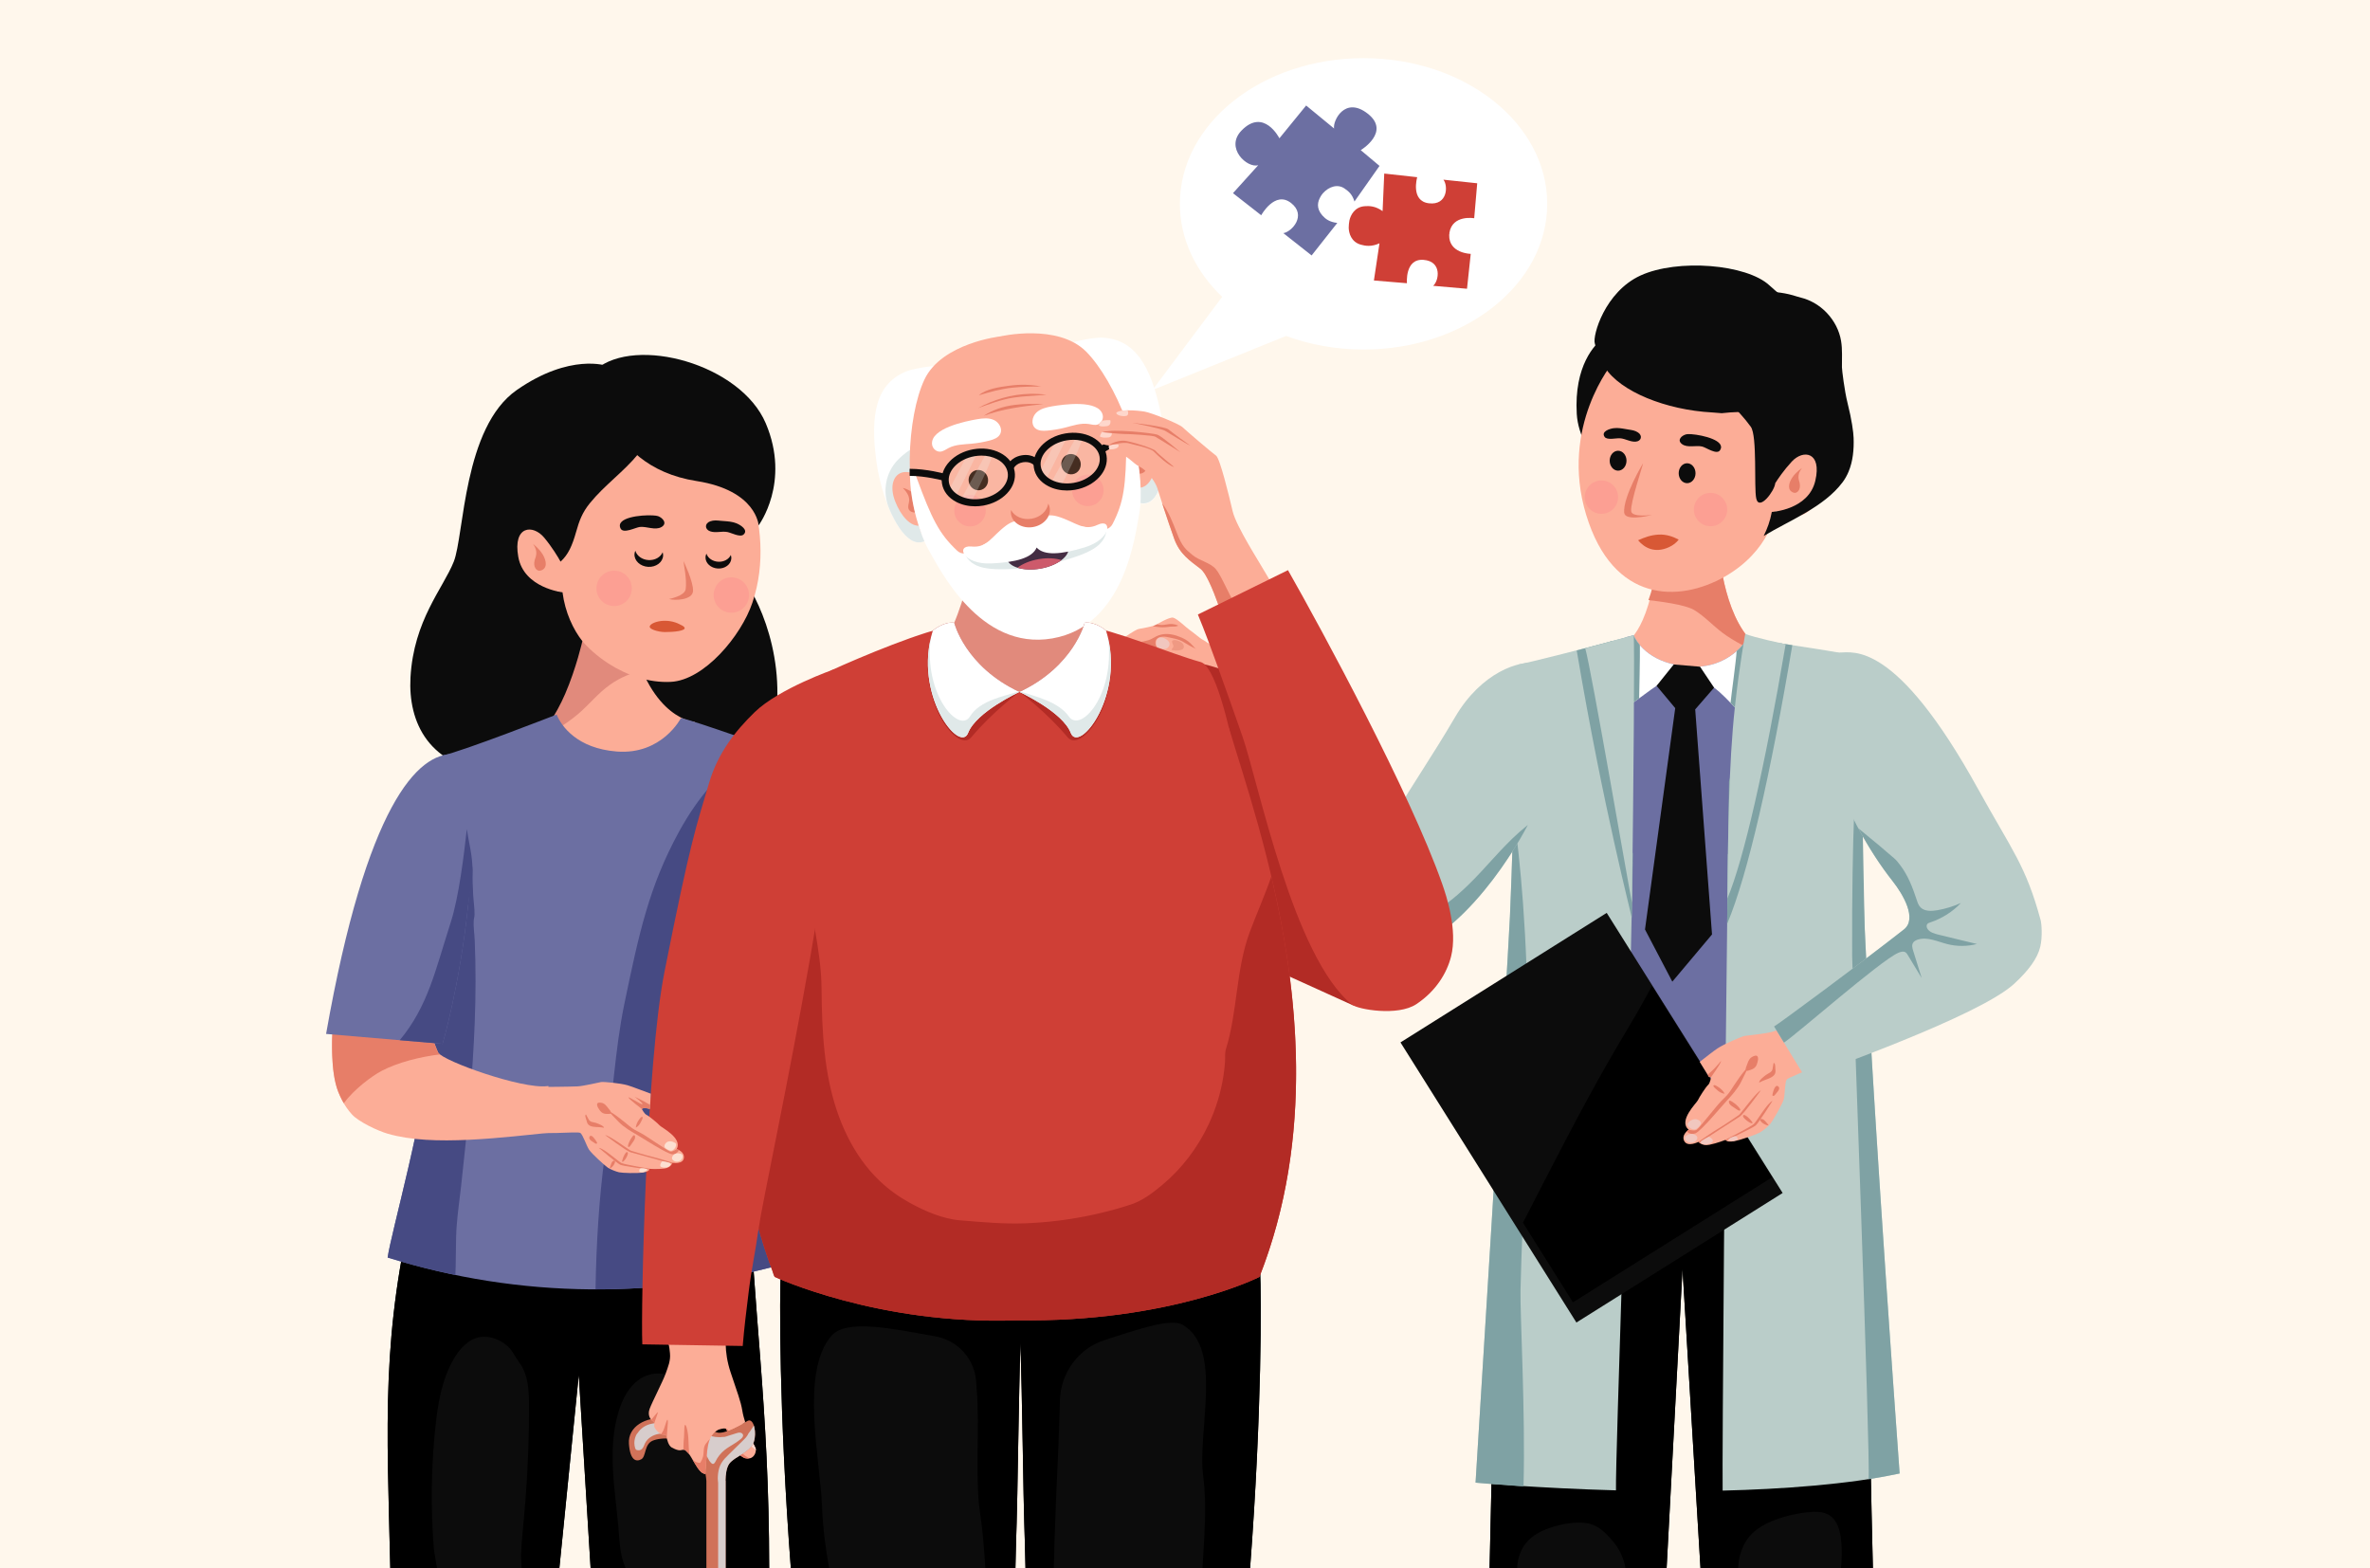 <?xml version="1.0" encoding="utf-8"?>
<!-- Generator: Adobe Illustrator 27.5.0, SVG Export Plug-In . SVG Version: 6.00 Build 0)  -->
<svg version="1.1" id="Layer_1" xmlns="http://www.w3.org/2000/svg" xmlns:xlink="http://www.w3.org/1999/xlink" x="0px" y="0px"
	 viewBox="0 0 680 450" style="enable-background:new 0 0 680 450;" xml:space="preserve">
<rect x="0" y="0" width="680" height="450" fill="#333333" stroke="none"/>
<rect x="0" style="fill:#FFF7EC;" width="680" height="449.995"/>
<path style="fill:#0C0C0C;" d="M169.461,449.995l-3.402-55.501l-5.575,55.501H111.98c-0.951-41.183-2.709-67.322,7.244-107.462
	c5.802,2.542,8.932-2.053,14.925-0.641c15.166,3.576,29.926,3.516,45.201,2.391c8.794-0.647,27.014-1.431,35.653-4.245
	c0.906,34.724,5.689,63.07,5.689,109.956H169.461z"/>
<path d="M178.776,447.947c-1.021-3.266-1.046-6.512-1.351-9.853c-0.17-1.861-0.371-3.719-0.573-5.577
	c-0.404-3.71-0.816-7.422-0.993-11.151c-0.265-5.595,0.024-11.278,1.724-16.651c1.081-3.418,2.826-6.787,5.745-8.868
	c2.919-2.081,7.207-2.528,10.019-0.303c1.091,0.863,1.883,2.041,2.604,3.23c3.616,5.964,5.854,12.657,7.249,19.465
	c0.703,3.43,1.197,6.901,1.558,10.383c0.382,3.689,0.744,7.425,1.003,11.141c0.06,0.852,0.518,10.233,0.473,10.233h14.458
	c0-46.886-4.783-75.232-5.689-109.956c-8.639,2.813-26.859,3.597-35.653,4.245c-15.275,1.124-30.035,1.185-45.201-2.391
	c-5.993-1.413-9.123,3.182-14.925,0.641c-9.953,40.141-8.195,66.279-7.244,107.462c0,0,13.427,0,13.428,0
	c0.004,0-0.841-4.567-0.922-5.586c-0.078-0.975-0.148-1.951-0.21-2.927c-0.125-1.952-0.22-3.906-0.285-5.861
	c-0.13-3.91-0.139-7.824-0.029-11.735c0.135-4.771,0.45-9.537,0.943-14.285c0.708-6.808,1.844-13.758,5.272-19.682
	c1.721-2.974,4.301-5.805,7.699-6.316c0.324-0.049,0.651-0.075,0.979-0.08c2.934-0.044,6.426,1.714,8.057,4.189
	c0.674,1.023,1.241,2.049,1.983,3.037c1.019,1.356,1.714,2.942,2.143,4.577c0.689,2.626,0.737,5.372,0.746,8.087
	c0.007,2.007-0.005,4.015-0.036,6.022c-0.143,9.352-0.7,18.707-1.591,28.01c-0.185,1.93-0.367,3.861-0.504,5.796
	c-0.069,0.966-0.127,1.933-0.169,2.9c-0.025,0.576,0.142,3.855,0.266,3.855h10.733l5.575-55.501l3.402,55.501h10.101
	C179.269,449.33,178.997,448.654,178.776,447.947z"/>
<g>
	<path style="fill:#FCAD97;" d="M382.4,265.852c6.608,4.097,18.796,4.097,18.796,4.097s-3.983-30.144-3.983-30.144
		c-0.099,0.477-4.367-0.908-4.624-1.022c-1.746-0.767-7.368-11.946-11.995-21.247c-2.728-5.484-14.152-25.468-14.252-26.696
		l-12.514-1.067c0.269,4.656,4.883,23.369,8.053,32.702C365.485,233.085,370.382,258.401,382.4,265.852z"/>
	<path style="fill:#E77E68;" d="M370.846,199.609c-2.211-4.046-4.006-7.406-4.412-8.468c-0.014-0.031-0.036-0.065-0.043-0.093
		c-0.027-0.09-0.045-0.161-0.049-0.205c0-0.001-0.001-0.003-0.001-0.004l-12.514-1.067c0.017,0.3,0.057,0.666,0.102,1.044
		c0.389,3.104,1.734,9.228,3.353,15.614c0.443-0.311,0.887-0.621,1.325-0.951c1.987-1.495,4.131-3.1,6.512-4.097
		C366.296,200.891,368.827,200.011,370.846,199.609z"/>
	<path style="fill:#E77E68;" d="M388.981,235.836c0.971,7.546-0.5,24.319-4.06,31.285c0,0,0,0,0,0
		c1.104,0.46,2.281,0.845,3.476,1.168c0.014,0.004,0.028,0.007,0.042,0.011c0.557,0.15,1.119,0.285,1.679,0.408
		c0.097,0.022,0.194,0.041,0.29,0.062c0.479,0.102,0.956,0.196,1.429,0.282c0.124,0.022,0.248,0.044,0.372,0.065
		c0.448,0.077,0.89,0.147,1.324,0.211c0.123,0.018,0.247,0.037,0.369,0.054c0.441,0.062,0.872,0.116,1.291,0.164
		c0.095,0.011,0.195,0.024,0.289,0.035c1.03,0.115,1.98,0.195,2.794,0.249c0,0,0.001,0,0.001,0
		c-1.091-5.811-2.872-24.229-4.055-30.525c-0.156-0.046-0.294-0.088-0.438-0.132c-0.075-0.023-0.149-0.045-0.219-0.067
		c-0.122-0.038-0.225-0.071-0.33-0.104c-0.09-0.029-0.165-0.053-0.239-0.077c-0.065-0.022-0.127-0.041-0.177-0.059
		c-0.115-0.039-0.202-0.07-0.23-0.082C391.933,238.495,390.616,237.481,388.981,235.836z"/>
</g>
<path style="fill:#0C0C0C;" d="M452.404,118.747c0.352,6.16,4.004,11.96,7.443,16.898c1.342,1.927,2.831,3.87,4.443,5.77
	c-0.1-5.454,4.325-5.604,7.156-2.53c2.316,2.514,3.959,4.955,4.737,6.19c1.974-2,2.915-4.512,3.751-8.249
	c0.69-3.083,1.362-5.297,3.263-7.937c3.705-5.145,8.632-8.944,12.35-14.048c0.254-2.032,0.374-4.157,0.323-6.38
	c0,0-3.516-12.141-10.079-16.923c0,0-11.906-5.438-25.829,5.438C457.59,98.827,451.611,104.873,452.404,118.747z"/>
<path style="fill:#0C0C0C;" d="M490.046,158.492c1.78,0.342,3.544,0.409,5.292,0.285c-0.315-2.406-0.633-3.977-0.633-3.977
	s-4.884-2.839-9.303-10.43c0,0-7.997,1.551-12.6-3.273l-8.539,0.287C471.024,149.361,480.019,156.568,490.046,158.492z"/>
<g>
	<path style="fill:#FCAD97;" d="M475.071,164.212c2.307-0.454,9.294-1.415,11.177-3.109c0.433-0.39,0.832-0.802,1.233-1.224
		c0.111-0.117,0.456-0.442,0.71-0.691c0.671-0.474,1.334-0.961,1.967-1.489c0.58-0.485,1.102-0.975,1.6-1.547
		c0.403-0.463,0.761-0.966,1.132-1.457c0.637,8.981,3.209,26.753,13.571,32.245c0,0-23.626,22.15-40.925-2.25
		C465.537,184.69,471.654,184.259,475.071,164.212z"/>
	<path style="fill:#E77E68;" d="M494.167,181.518c-2.737-2.066-5.087-4.668-8.033-6.469c-2.694-1.648-10.452-2.546-13.168-2.867
		c0.838-2.245,1.573-4.845,2.106-7.97c2.307-0.454,9.294-1.415,11.177-3.109c0.433-0.39,0.832-0.802,1.233-1.224
		c0.111-0.117,0.456-0.442,0.71-0.691c0.671-0.474,1.334-0.961,1.967-1.489c0.58-0.485,1.102-0.975,1.6-1.547
		c0.403-0.463,0.761-0.966,1.132-1.457c0.637,8.981,3.209,26.753,13.571,32.245c0,0-0.386,0.361-1.089,0.936
		C501.564,185.918,497.593,184.104,494.167,181.518z"/>
</g>
<path style="fill:#FCAD97;" d="M462.88,103.892c0,0-15.514,18.358-7.779,43.812c7.735,25.455,26.721,25.174,39.8,17.72
	c13.079-7.454,14.626-18.845,14.626-18.845s12.939,9.844,16.876-18.705c3.938-28.549-28.689-41.769-39.378-38.581
	C476.337,92.481,467.385,95.581,462.88,103.892z"/>
<path style="fill:#0C0C0C;" d="M491.251,118.337c0.968,0.052,1.87,0.129,2.742,0.218c0.817-0.079,1.631-0.176,2.452-0.228
	c13.196-0.841,22.035,2.413,26.755-8.82c4.98-16.857-5.933-18.693-15.502-27.614c-6.561-6.117-26.389-7.716-37.006-2.843
	c-10.255,4.707-13.813,17.308-13.112,19.483c0,0,0.927,3.8,2.919,6.917C464.914,112.354,478.002,117.628,491.251,118.337z"/>
<path style="fill:#0C0C0C;" d="M503.901,143.024c0.836,3.737,5.297-2.207,5.453-4.392c0.778-1.234,2.421-3.676,4.737-6.19
	c3.281-3.563,8.719-2.813,6.75,5.532c-1.969,8.344-12.469,8.907-12.469,8.907c-0.481,2.586-1.315,4.875-2.339,6.894
	c7.848-4.693,17.273-8.289,22.619-15.379c0.712-0.944,1.293-1.984,1.747-3.075c0.624-1.499,1.01-3.09,1.227-4.696
	c0.223-1.649,0.272-3.319,0.212-4.981c-0.06-1.65-0.509-5.117-1.751-10.067c-0.872-3.477-1.59-9.435-1.599-10.192
	c-0.03-2.531,0.17-5.085-0.251-7.594c-0.499-2.97-1.953-5.742-4.008-7.932c-1.557-1.659-3.466-2.995-5.581-3.841
	c-0.524-0.209-1.07-0.416-1.622-0.54c-0.884-0.198-1.743-0.518-2.626-0.765c-1.549-0.434-3.137-0.73-4.739-0.874
	c-2.437-0.218-4.918-0.089-7.307,0.45c-0.763,0.172-1.952,0.328-2.609,0.806c-6.563,4.782-10.078,16.922-10.078,16.922
	c-0.051,2.223,0.069,4.348,0.323,6.38c3.718,5.105,8.645,8.904,12.35,14.049C504.241,125.086,503.211,139.941,503.901,143.024z"/>
<path style="fill:#0C0C0C;" d="M485.323,124.581c3.27,0.24,9.974,1.837,8.194,4.593c-0.923,1.43-3.988-0.782-5.131-1.055
	c-1.763-0.421-4.25,0.461-5.79-0.701c-1.545-1.166-0.074-2.503,1.259-2.812C484.136,124.54,484.659,124.533,485.323,124.581z"/>
<path style="fill:#0C0C0C;" d="M463.961,122.804c1.129,0.019,2.261,0.282,3.366,0.455c0.993,0.156,1.791,0.246,2.668,0.833
	c1.357,0.907,0.939,2.495-0.665,2.622c-1.58,0.125-2.959-0.86-4.539-0.968c-1.067-0.073-3.692,0.614-4.393-0.39
	c-1.089-1.56,1.45-2.354,2.616-2.502C463.329,122.812,463.645,122.799,463.961,122.804z"/>
<g>
	<g>
		<g>
			<path style="fill:#0C0C0C;" d="M466.678,132.184c0,1.579-1.081,2.859-2.414,2.859c-1.333,0-2.414-1.28-2.414-2.859
				c0-1.579,1.081-2.859,2.414-2.859C465.597,129.324,466.678,130.604,466.678,132.184z"/>
		</g>
		<g>
			<path style="fill:#0C0C0C;" d="M486.481,135.777c0,1.579-1.081,2.859-2.414,2.859s-2.414-1.28-2.414-2.859
				c0-1.579,1.081-2.86,2.414-2.86S486.481,134.197,486.481,135.777z"/>
		</g>
	</g>
</g>
<path style="fill:#E77E68;" d="M471.42,132.917c0,0-5.741,9.534-5.416,14.14c0.174,2.464,6.473,1.076,8.014,0.682
	c0,0-5.816,0.816-5.999-1.075C467.77,144.086,471.379,133.633,471.42,132.917z"/>
<path style="fill:#D85835;" d="M475.918,153.385c-2.19,0.103-4.075,0.793-5.913,1.627c1.724,2.082,4.696,3.857,8.828,1.993
	c1.293-0.583,2.188-1.354,2.821-2.184C479.901,153.898,478.036,153.286,475.918,153.385z"/>
<g>
	<path style="fill:#6C6FA2;" d="M501.406,183.139c0,0-4.965,8.986-16.902,8.119c-10.394-0.755-14.518-6.121-15.793-8.967
		c0,0-0.833,0.201-2.227,0.536c-0.805,1.126-1.731,2.175-2.702,3.172l-22.554,136.115c1.856,0.133,5.732,0.23,7.657,0.309
		c12.998,0.532,28.678,2.363,41.619,3.409c7.553,0.611,14.841,0.253,22.111-0.637C512.614,325.196,502.782,183.358,501.406,183.139z
		"/>
	<path style="fill:#FFFFFF;" d="M497.87,203.085c0.3-0.461,8.908-16.111,9.549-16.971c0.392-0.526,0.971-1.186,1.192-1.867
		c-3.402-0.521-6.203-0.949-7.205-1.108c0,0-4.965,8.986-16.902,8.119c-10.394-0.755-14.518-6.121-15.793-8.967
		c0,0-2.834,0.766-6.81,1.825c1.722,3.021,5.262,14.219,6.225,16.417c0.157,0.358,0.291,0.723,0.432,1.086
		c1.657-1.126,5.175-3.852,6.751-4.844c2.619-1.648,4.321-3.185,7.565-3.135c2.931,0.046,6.575,1.914,8.931,3.661
		C493.969,198.905,496,201.114,497.87,203.085z"/>
	<path style="fill:#7FA2A4;" d="M470.518,185.086c-0.864-1.023-1.454-2.008-1.807-2.796c0,0-2.834,0.766-6.81,1.825
		c1.722,3.021,5.262,14.219,6.225,16.417c0.157,0.358,0.291,0.723,0.432,1.086c0.463-0.315,1.077-0.759,1.748-1.252
		C470.322,199.607,470.586,187.87,470.518,185.086z"/>
	<path style="fill:#7FA2A4;" d="M501.406,183.139c0,0-0.999,1.771-3.132,3.664c-0.117,2.541-1.51,12.436-1.748,14.87
		c0.457,0.476,0.907,0.95,1.345,1.412c0.3-0.461,8.908-16.111,9.549-16.971c0.392-0.526,0.971-1.186,1.192-1.867
		C505.208,183.726,502.407,183.298,501.406,183.139z"/>
	<path style="fill:#0C0C0C;" d="M478.181,450l4.564-85.901L487.908,450h49.461c-1.047-40.909-1.575-94.498-3.117-142.601
		c-6.287,3.178-14.688,5.694-21.182,7.46c-16.434,4.47-35.428,4.395-51.979,2.989c-9.529-0.809-21.246-1.975-30.608-5.492
		c-0.982,43.409-2.163,96.051-3.093,137.644H478.181z"/>
	<path d="M501.895,440.893c2.697-3.222,7.067-4.913,11.021-5.953c1.933-0.509,3.909-0.864,5.898-1.062
		c1.784-0.178,3.69-0.246,5.366,0.495c3.988,1.764,4.245,7.585,4.251,11.312c0.002,1.441-0.083,2.88-0.227,4.315h9.165
		c-1.047-40.909-1.575-94.498-3.117-142.601c-6.287,3.178-14.688,5.694-21.182,7.46c-16.434,4.47-35.428,4.395-51.979,2.989
		c-9.529-0.809-21.246-1.975-30.608-5.492c-0.982,43.409-2.162,96.051-3.093,137.644h7.903c0.06-2.079,0.626-4.159,1.629-5.935
		c1.672-2.961,4.735-4.687,7.878-5.729c3.214-1.066,7.268-1.858,10.647-1.283c3.156,0.537,5.355,2.845,7.338,5.178
		c1.893,2.228,3.131,4.914,3.614,7.768h11.781l4.564-85.901L487.908,450h10.786C498.837,446.687,499.84,443.348,501.895,440.893z"/>
	<path style="fill:#BACDC9;" d="M534.558,238.417c2.032-13.501-5.454-50.816-7.08-51.191c-1.462-0.338-18.805-2.964-24.596-3.857
		c-0.512,3.771-1.121,7.537-1.47,11.344c-0.126,1.37-0.197,2.742-0.25,4.114c5.779,9.518,2.445,19.306-0.528,30.038
		c-1.53,5.523-2.669,10.902-4.849,16.272c-0.842,65.143-1.682,173.603-1.525,182.547c16.795-0.409,36.204-1.769,50.786-4.917
		C545.046,422.767,532.526,251.918,534.558,238.417z"/>
	<path style="fill:#7FA2A4;" d="M505.932,183.837c-0.948,3.514-2.36,6.904-2.95,10.567c-0.75,4.656-1.475,9.262-2.609,13.857
		c-1.316,5.331-2.772,10.641-4.292,15.935c-0.178,11.348-0.36,25.445-0.539,40.903c0.027-0.064,0.056-0.126,0.082-0.19
		c5.875-14.013,12.435-42.944,18.629-79.797C511.786,184.734,507.91,184.14,505.932,183.837z"/>
	<path style="fill:#BACDC9;" d="M500.749,181.875c0,0-1.572,8.271-2.941,20.68c-1.868,16.931-1.965,37.275-2.18,55.228
		c4.624-11.046,10.644-37.159,16.714-72.963C511.838,184.742,503.201,182.884,500.749,181.875z"/>
	<path style="fill:#BACDC9;" d="M468.407,247.42c-1.39-4.708-1.606-9.423-1.542-14.604c0.081-6.581-1.163-13.125-1.947-19.654
		c-1.193-9.933-0.933-19.762-0.723-29.659c-7.785,2.082-25.255,6.585-28.751,7.196c0,0-1.401,55.031-2.214,72.282
		c-0.813,17.251-9.863,162.418-9.863,162.418s18.37,1.611,40.287,2.208C463.473,417.304,467.465,313.566,468.407,247.42z"/>
	<path style="fill:#7FA2A4;" d="M465.439,234.977c-1.665-7.227-0.341-14.406-0.576-21.737c-0.184-5.743,1.448-11.919-0.06-17.435
		c-1.121-4.104-2.02-7.942-2.251-11.863c-2.92,0.779-6.55,1.741-10.162,2.683c7.696,45.534,15.807,76.137,15.798,76.761
		c-0.244,18.37-0.011,2.794,0.333-18.429C467.323,241.67,466.217,238.356,465.439,234.977z"/>
	<path style="fill:#BACDC9;" d="M468.247,258.958c0.476-35.293,0.798-75.922,0.464-76.667c0,0-6.651,1.798-13.884,3.697
		C456.512,191.526,467.878,257.869,468.247,258.958z"/>
	<path style="fill:#7FA2A4;" d="M436.266,370.121c0.579-23.418,2.059-46.78,2.109-70.208c0.069-32.167-2.469-54.436-3.808-64.584
		c-0.116-0.177-0.231-0.354-0.347-0.531c-0.345,11.398-0.704,22.137-0.989,28.183c-0.81,17.195-9.803,161.459-9.862,162.396
		c0.002,0,0.108,0.019,0.299,0.051c1.169,0.111,5.818,0.536,12.805,1c0.22,0.002,0.435,0.006,0.658,0.006
		C437.704,405.284,436.102,376.774,436.266,370.121z"/>
	<path style="fill:#7FA2A4;" d="M543.433,400.274c-0.033-0.473-0.067-0.952-0.102-1.437c-0.171-2.424-0.352-4.992-0.54-7.683
		c-0.151-2.153-0.307-4.385-0.466-6.686c-0.08-1.151-0.161-2.319-0.243-3.503c-0.328-4.736-0.67-9.729-1.022-14.898
		c-0.395-5.816-0.801-11.855-1.208-18.003c-0.09-1.366-0.181-2.738-0.271-4.114c-0.09-1.376-0.181-2.756-0.271-4.139
		c-0.316-4.84-0.63-9.716-0.938-14.574c-0.22-3.47-0.437-6.93-0.649-10.362c-0.042-0.686-0.085-1.372-0.127-2.055
		c-0.126-2.052-0.25-4.091-0.372-6.115c-0.041-0.675-0.081-1.347-0.121-2.018c-0.281-4.696-0.55-9.298-0.802-13.751
		c-0.072-1.272-0.143-2.532-0.212-3.779c-0.173-3.117-0.336-6.15-0.488-9.08c-0.031-0.586-0.06-1.168-0.09-1.746
		c-0.118-2.31-0.23-4.552-0.333-6.716c-0.052-1.082-0.101-2.144-0.149-3.185c-0.142-3.118-0.956-51.24-1.057-53.949
		c-0.273,1.531-0.55,3.062-0.811,4.597c-0.687,4.03-1.862,20.642-1.74,57.261c0.012,3.679,5.276,143.576,4.717,150.078
		c3.059-0.487,6.042-1.031,8.909-1.65c0,0-0.129-1.762-0.359-4.943c-0.035-0.489-0.073-1.012-0.113-1.568
		c-0.24-3.331-0.563-7.826-0.945-13.215C543.565,402.143,543.5,401.22,543.433,400.274z"/>
</g>
<path style="fill:#E77E68;" d="M517.016,134.299c0,0-1.681,1.09-2.761,2.69c-1.087,1.611-1.566,3.734,0.386,4.37
	c0.971,0.316,2.136-0.816,1.717-2.788C516.189,137.778,515.408,136.331,517.016,134.299z"/>
<path style="fill:#FC9F93;" d="M485.999,146.197c0,2.642,2.142,4.785,4.785,4.785c2.642,0,4.785-2.142,4.785-4.785
	c0-2.643-2.142-4.785-4.785-4.785C488.141,141.412,485.999,143.555,485.999,146.197z"/>
<path style="fill:#FC9F93;" d="M454.694,142.641c0,2.643,2.142,4.785,4.785,4.785c2.642,0,4.785-2.142,4.785-4.785
	s-2.142-4.785-4.785-4.785C456.836,137.856,454.694,139.998,454.694,142.641z"/>
<g>
	<g>
		<path style="fill:#BACDC9;" d="M441.253,190.323c-5.229-1.075-16.241,2.582-23.759,15.423
			c-6.82,11.649-12.848,20.212-16.298,26.471c-2.41,4.372-5.832,6.704-7.454,5.857c-4.379-2.285-19.225-35.67-19.717-36.564
			c-5.655,2.762-12.905,5.272-18.727,7.718c5.655,21.665,9.914,39.258,18.727,51.364c2.798,3.844,9.014,9.594,13.536,11.599
			c2.679,1.188,5.626,1.982,8.605,1.982c22.742,0.003,42.468-37.112,43.291-39.822C445.223,215.381,445.745,191.248,441.253,190.323
			z"/>
		<g>
			<g>
				<path style="fill:#FCAD97;" d="M357.455,191.546c-1.679-0.794-11.927-7.868-12.41-8.027c-0.437-0.144-2.918-2.264-3.693-2.761
					c-0.776-0.497-3.665-3.331-4.764-3.547c-1.099-0.215-4.355,1.742-5.009,2.113c-0.654,0.37-3.874,0.98-4.695,1.11
					c-0.822,0.13-1.98,0.973-2.731,1.407c-0.584,0.337-2.208,1.511-3.377,2.422c0.404,0.653,0.901,1.253,1.369,1.727
					c0.316,0.32,0.674,0.558,1.053,0.756c2.484-0.621,4.606-1.015,4.88-1.046c0.578-0.065,2.524-0.042,4.451,0.037
					c1.927,0.079,11.895,7.857,13.743,7.968c0.546,0.033,14.626,17.635,17.254,17.018c1.335-0.313,5.825-3.81,8.352-3.475
					C371.878,207.247,358.473,192.027,357.455,191.546z"/>
			</g>
			<g>
				<path style="fill:#E77E68;" d="M344.951,190.646c-0.544-0.959-0.453-2.138-0.926-3.066c-0.53-1.04-1.66-2.2-2.484-3.024
					c-0.905-0.905-1.968-1.399-3.139-1.87c-2.149-0.864-4.586-1.174-6.714-0.076c-0.725,0.374-1.425,0.858-2.202,1.081
					c-2.351,0.673-4.799,0.858-7.142,1.615c-0.211,0.068-0.417,0.15-0.627,0.222c0.144,0.163,0.288,0.32,0.429,0.463
					c0.65,0.659,1.466,0.99,2.313,1.269c2.65-0.33,4.876-0.472,5.136-0.501c0.578-0.065,3.466,0.495,5.393,0.574
					c1.927,0.079,8.537,6.299,10.385,6.409c0.202,0.012,0.573-0.038,1.036-0.122C346.44,193.613,345.099,190.908,344.951,190.646z"
					/>
			</g>
			<g>
				<path style="fill:#FCAD97;" d="M346.819,193.608c-2.484,1.578-6.606-2.753-7.671-3.751c-1.065-0.998-2.417-0.74-3.085-1.117
					c-0.668-0.377-4.05-1.697-4.491-3.848c-0.441-2.15,1.942-2.442,3.299-2.116c1.357,0.326,3.321,0.511,4.965,1.589
					c1.645,1.078,3.974,2.191,4.639,2.276c0.665,0.085,4.031,1.829,3.937,4.158C348.318,193.13,347.405,193.236,346.819,193.608z"/>
			</g>
			<path style="fill:#F1C7BF;" d="M332.292,185.752c0.172,0.176,0.667,0.298,0.916,0.353c0.347,0.078,0.75,0.143,1.097,0.091
				c0.727-0.109,1.398-0.848,1.244-1.628c-0.134-0.68-0.856-1.179-1.458-1.438c-0.749-0.322-1.476-0.377-2.045,0.251
				C331.775,183.68,331.346,185.327,332.292,185.752z"/>
			<g>
				<path style="fill:#E77E68;" d="M338.103,179.528c-0.439,0.141-0.918,0.274-1.383,0.244c-0.577-0.038-1.101,0.05-1.682,0.122
					c-0.959,0.119-2.019,0.127-2.975-0.026c-0.31-0.049-0.933-0.069-1.27-0.277c0.349-0.089,0.632-0.179,0.786-0.266
					c0.078-0.044,0.195-0.112,0.339-0.195c0.892,0.244,1.82,0.246,2.736,0.047C335.845,178.918,336.989,178.982,338.103,179.528z"/>
			</g>
			<g>
				<path style="fill:#EF9983;" d="M336.4,186.557c0.976,0.146,3.697,0.323,3.212-1.389c-0.221-0.778-1.136-1.192-1.854-1.401
					c-0.617-0.18-1.744-0.281-1.43,0.675c0.126,0.385,0.488,0.841,0.287,1.252C336.533,185.861,335.847,186.475,336.4,186.557z"/>
			</g>
		</g>
	</g>
</g>
<g>
	<g>
		<path style="fill:#7FA2A4;" d="M435.999,238.681c-5.28,4.662-9.546,10.167-14.559,15.059c-8.148,7.952-17.472,14.21-29.511,9.228
			c-23.356-9.664-24.894-35.098-34.011-54.811c-0.896,0.358-1.776,0.715-2.621,1.07c5.655,21.665,9.914,39.258,18.727,51.364
			c2.798,3.844,9.014,9.594,13.536,11.599c2.679,1.188,5.626,1.982,8.605,1.982c20.017,0.003,37.691-28.741,42.202-37.479
			C437.573,237.351,436.77,237.999,435.999,238.681z"/>
	</g>
</g>
<path style="fill:#E77E68;" d="M556.152,263.037c-0.03,0.337-0.067,0.671-0.106,1.002c4.841-1.617,10.902-2.883,15.794-2.779
	c3.325,0.07,7.076-0.167,10.059,1.118c-0.379-3.107-1.216-7.019-2.156-9.427c-1.578-0.45-4.17,0.517-5.761,0.793
	c-2.29,0.396-5.298,1.187-7.588,1.583c-3.869,0.67-7.052,2.76-10.793,3.911C555.601,259.238,556.331,261.047,556.152,263.037z"/>
<g>
	<path style="fill:#FCAD97;" d="M362.759,177.646c0,0,3.42-0.673,4.526-0.362c1.106,0.31,4.02,0.748,4.688,0.88
		c0.668,0.132,2.286,0.561,2.602,1.456c0.315,0.895,0.373,2.622,0.569,3.066c0.195,0.443,1.557,1.92,1.46,2.467
		c-0.097,0.546-0.915,1.929-4.128-0.147c-1.991-1.286-2.194-1.814-2.831-2.575c-0.287-0.344-1.036-0.287-1.471-0.523
		C366.776,181.147,363.915,179.716,362.759,177.646z"/>
	<path style="fill:#E77E68;" d="M375.262,185.564c-1.504,0.021-2.57-1.1-3.394-1.926c-0.995-0.998-0.701-1.767-1.776-2.724
		c-1.426-1.27-2.68-1.397-4.656-1.57c-0.563-0.049-1.644-0.753-2.138-0.917c1.346,1.652,3.661,2.819,4.875,3.48
		c0.435,0.237,1.184,0.18,1.471,0.523c0.636,0.761,0.839,1.289,2.831,2.575c2.945,1.902,3.869,0.906,4.079,0.304
		C376.176,185.458,375.752,185.557,375.262,185.564z"/>
	<path style="fill:#FCE0D1;" d="M376.595,185.033c-0.097,0.001-0.206-0.127-0.281-0.177c-0.107-0.071-0.225-0.128-0.347-0.174
		c-0.246-0.093-0.509-0.144-0.771-0.184c-0.522-0.079-0.953-0.44-1.117-0.913c-0.152-0.438,0.007-0.91,0.558-0.872
		c0.591,0.041,0.987,0.664,1.309,1.062c0.165,0.205,0.267,0.446,0.421,0.657C376.481,184.591,376.643,184.835,376.595,185.033z"/>
</g>
<g>
	<path style="fill:#FCAD97;" d="M374.625,189.552c-0.461-1.439-1.481-2.65-2.238-3.562c-1.271-1.532-3.834-5.115-5.694-6.325
		c-1.86-1.21-3.14-2.596-4.223-2.616c-0.312-0.005-0.697,0.046-1.113,0.113c-1.008,0.77-2.014,1.498-3.218,2.055
		c-2.299,1.064-2.956,1.732-3.906,3.976c-0.561,1.326-1.237,2.499-2.112,3.676c-0.91,1.224-1.545,2.339-2.131,3.62
		c0.825,1.561,2.273,3.585,3.272,4.293c1.367,0.967,3.806,3.342,6.486,3.881c2.68,0.54,3.126-0.989,3.126-0.989
		s1.502,0.703,2.847,0.104c1.346-0.599,1.828-2.182,1.828-2.182s0.434,1.195,2.211-0.296c1.777-1.491,0.661-3.264,0.661-3.264
		c0.216,0.322,1.737,1.207,3.045-0.014C374.285,191.258,374.879,190.347,374.625,189.552z"/>
	<path style="fill:#E77E68;" d="M370.76,193.165c0,0-0.107-1.318-1.617-3.335c-1.165-1.556-5.807-6.679-6.437-6.659
		c-0.63,0.021-0.529,1.006,0.716,2.094c1.245,1.088,3.768,3.881,4.624,4.772C368.901,190.929,370.272,192.293,370.76,193.165z"/>
	<path style="fill:#E77E68;" d="M367.626,195.734c0,0-1.734-2.128-3.195-3.466c-1.462-1.337-4.525-4.947-4.994-3.918
		c-0.201,0.44,2.671,3.011,4.065,4.285C364.896,193.91,367.626,195.734,367.626,195.734z"/>
	<path style="fill:#E77E68;" d="M363.024,197.736c0,0-5.371-5.046-6.063-5.896c-0.692-0.849-1.525,0.321-0.373,1.182
		C357.449,193.665,358.992,195.329,363.024,197.736z"/>
	<path style="fill:#E77E68;" d="M361.078,177.207c-0.467,0.069-1.935,0.531-3.177,0.937c-1.483,0.485-2.726,1.464-3.43,2.763
		c-1.062,1.96-1.925,4.131-2.562,4.65c-0.134,0.109-1.428,1.745-1.827,2.639c-0.26,0.582-0.43,1.583-0.189,2.113
		c0.283,0.625,0.832,0.809,1.184,0.121c0.552-1.077,2.086-0.785,2.385-0.803c0.3-0.019-0.557-1.379-0.272-2.543
		c0.286-1.165,1.809-1.662,2.49-1.389c0.68,0.273,0.44-0.167,0.011-1.738c-0.429-1.571,0.851-3.118,1.834-3.051
		c0.983,0.067,2.618,0.201,2.349-0.748C359.604,179.207,361.935,177.081,361.078,177.207z"/>
</g>
<path style="fill:#0C0C0C;" d="M211.944,164.673l-15.934-1.421c-5.159,4.841-13.541,2.729-13.541,2.729
	c-5.127,7.783-10.467,10.504-10.467,10.504s-3.924,15.026-1.185,24.315c2.739,9.289,9.475,17.111,25.364,21.632
	c15.888,4.52,24.932-6.786,26.241-15.389C225.648,185.836,215.58,167.781,211.944,164.673z"/>
<g>
	<path style="fill:#FCAD97;" d="M181.271,183.212c-2.757-0.358-5.115-1.341-7.467-3.195c-0.541-0.427-1.044-0.882-1.55-1.349
		c-0.14-0.129-0.573-0.486-0.89-0.761c-0.829-0.508-1.648-1.031-2.436-1.604c-0.722-0.528-1.376-1.066-2.007-1.701
		c-0.512-0.515-0.972-1.081-1.449-1.631c-0.058,10.645-1.718,31.813-13.519,39.093c0,0,28.925,25.23,47.448-4.896
		C199.4,207.168,186.852,206.601,181.271,183.212z"/>
	<path style="fill:#E18A7C;" d="M166.038,204.717c3.07-2.649,5.641-5.9,8.978-8.254c3.051-2.152,6.174-3.421,9.355-4.01
		c-1.162-2.584-2.231-5.594-3.101-9.241c-2.757-0.358-5.115-1.341-7.467-3.195c-0.541-0.427-1.044-0.882-1.55-1.349
		c-0.14-0.129-0.573-0.486-0.89-0.761c-0.829-0.508-1.648-1.031-2.435-1.604c-0.722-0.527-1.376-1.066-2.007-1.701
		c-0.512-0.515-0.972-1.081-1.449-1.631c-0.058,10.645-1.718,31.813-13.519,39.093c0,0,0.483,0.396,1.357,1.02
		C157.651,210.48,162.196,208.032,166.038,204.717z"/>
</g>
<path style="fill:#FCAD97;" d="M209.188,126.806c0,0,14.573,22.829,6.674,46.165c-3.223,9.523-13.846,22.21-23.423,22.672
	c-6.255,0.302-12.56-1.844-17.862-5.267c-13.419-8.664-14.39-20.823-14.39-20.823s-14.285,9.671-16.782-20.806
	c-2.498-30.476,32.844-42.568,43.98-38.564C198.522,114.187,204.903,117.737,209.188,126.806z"/>
<path style="fill:#0C0C0C;" d="M174.155,104.989c0,0-10.493-3.791-25.881,6.915c-15.388,10.706-15.065,41.631-18.076,49.236
	c-3.011,7.605-11.512,16.796-12.422,33.24c-0.707,12.783,5.123,25.909,24.855,27.501c2.87-2.929,6.854-4.618,9.656-7.612
	c3.5-3.741,7.213-9.023,9.866-15.174c3.213-7.448,4.934-15.139,4.934-15.139c-2.61-3.328-4.947-8.242-5.693-14.016
	c0,0-11.092-1.212-12.688-10.168c-1.597-8.956,4.208-9.431,7.476-5.464c2.306,2.799,3.903,5.482,4.655,6.836
	c2.209-2.003,3.353-4.61,4.458-8.52c0.911-3.225,1.754-5.532,3.922-8.217c4.227-5.233,9.669-8.969,13.908-14.159
	c0.388-2.138,0.64-4.382,0.717-6.74C183.841,123.509,180.828,110.44,174.155,104.989z"/>
<path style="fill:#FCAD97;" d="M265.831,300.922c-2.185-1.201-4.34-2.454-6.464-3.759c-1.958-1.203-4.086-2.633-5.078-4.792
	c-0.232-0.506-0.316-1.067-0.543-1.559c-0.318-0.688-0.721-1.35-1.088-2.012c-0.745-1.343-1.514-2.672-2.245-4.022
	c-0.307-0.567-0.607-1.137-0.896-1.714c-5.364,3.017-23.678,13.316-23.679,13.315c0.3-0.049,0.49,1.46,0.595,2.829
	c0.007,0.097,0.547,0.624,0.572,0.651c0.308,0.336,0.628,0.661,0.952,0.982c0.377,0.373,0.748,0.8,1.177,1.115
	c0.184,0.135,0.368,0.225,0.526,0.395c0.488,0.529,0.854,1.246,1.266,1.838c0.861,1.237,1.74,2.461,2.638,3.671
	c1.795,2.42,3.664,4.786,5.602,7.093c0.853,1.015,1.719,2.019,2.599,3.011c1.697,1.914,3.448,3.788,5.39,5.453
	c8.951,7.668,21.217,10.253,32.994,10.712c1.724,0.067,3.647,0.023,4.893-1.172c0.772-0.741,1.137-1.799,1.469-2.817
	c2.023-6.208,3.784-12.502,5.277-18.859c-1.823,0.32-3.667-0.303-5.402-0.949C279.316,307.703,272.44,304.555,265.831,300.922z"/>
<path style="fill:#E77E68;" d="M249.516,283.063c-0.285,0.16-0.594,0.334-0.955,0.537c-1.325,1.127-2.721,2.666-3.748,2.835
	c-2.508,0.415-3.929,2.477-6.437,2.892c-2.788,1.568-5.57,3.132-7.804,4.389c-1.589,1.138-3.168,2.177-4.734,2.662l0,0
	c0.193-0.032,0.341,0.589,0.45,1.4c0.005,0.036,0.01,0.073,0.014,0.11c0.053,0.416,0.093,0.871,0.127,1.315
	c0.605,0.726,1.311,1.437,2.053,2.149c4.242-1.243,9.018-2.147,13.225-2.22c1.711-1.533,3.504-2.933,5.522-3.91
	c1.617-0.783,4.489-2.282,7.188-3.03C252.92,289.064,251.062,286.15,249.516,283.063z"/>
<path style="fill:#6C6FA2;" d="M123.174,300.428c-0.759,17.468-11.049,53.579-11.952,60.384h0
	c37.858,11.814,78.363,12.182,116.43,1.057l3.615-1.057c-0.337-10.453-3.891-75.047-1.894-89.428
	c2.217-15.963-1.134-54.557-2.908-55.001c-1.774-0.444-27.608-9.76-31.084-10.359c0,0-5.417,10.625-18.442,9.599
	c-11.342-0.893-15.842-7.238-17.233-10.602c0,0-27.498,10.74-32.648,11.716C127.059,216.737,124.061,280.031,123.174,300.428z"/>
<path style="fill:#464A83;" d="M229.374,271.384c1.448-10.425,0.521-30.485-0.79-43.28c-2.692,4.05-6.101,7.705-9.701,10.991
	c-7.44,6.789,11.671-35.066,4.168-28.356c-4.04,3.613-16.82,6.969-28.291,28.002c-8.5,15.586-11.396,28.923-15.615,49.275
	c-1.391,6.71-2.213,13.525-2.963,20.324c-0.847,7.679-1.619,15.367-2.638,23.025c-1.699,12.775-2.46,25.678-2.676,38.569
	c19.115,0.032,38.239-2.645,56.785-8.065l3.615-1.057C230.93,350.359,227.376,285.764,229.374,271.384z"/>
<path style="fill:#464A83;" d="M130.872,354.824c0.024-1.014,0.083-2.028,0.156-3.039c0.274-3.829,0.849-7.632,1.268-11.448
	c0.43-3.911,0.853-7.823,1.254-11.737c0.803-7.829,1.523-15.668,2.044-23.522c0.52-7.838,0.842-15.691,0.85-23.547
	c0.004-3.925-0.071-7.85-0.239-11.772c-0.08-1.87-0.421-3.87-0.279-5.734c0.042-0.555,0.234-1.066,0.235-1.629
	c0.006-1.97-0.313-3.98-0.417-5.951c-0.119-2.263-0.184-4.529-0.175-6.795c0.024-6.547-7.588,3.988-8.3-4.401
	c-2.618,1.153-3.215,13.155-4.721,13.928c0.26,7.011,0.484,14.105,0.623,20.602c0,0.015,0.001,0.03,0.001,0.046
	c0.019,0.9,0.037,1.788,0.053,2.662c0.001,0.053,0.002,0.105,0.003,0.158c0.031,1.719,0.054,3.385,0.07,4.986
	c0.001,0.074,0.002,0.15,0.002,0.225c0.007,0.751,0.012,1.486,0.016,2.207c0,0.115,0.001,0.23,0.001,0.344
	c0.003,0.711,0.004,1.408,0.003,2.084c0,0.079-0.001,0.155-0.001,0.233c-0.002,0.646-0.005,1.275-0.01,1.887
	c-0.001,0.068-0.001,0.138-0.002,0.206c-0.006,0.624-0.014,1.224-0.024,1.808c-0.002,0.111-0.004,0.221-0.006,0.33
	c-0.011,0.565-0.023,1.111-0.038,1.635c-0.003,0.096-0.006,0.188-0.009,0.283c-0.016,0.54-0.035,1.064-0.057,1.568
	c-0.013,0.291-0.031,0.592-0.052,0.9c-1.057,17.778-11.011,52.783-11.899,59.473c6.414,2.002,12.906,3.661,19.448,5.003
	C130.816,362.151,130.761,358.468,130.872,354.824z"/>
<path style="fill:#464A83;" d="M229.314,349.633c-0.337-10.453-1.938-63.868,0.059-78.249c0.619-4.454,0.875-8.174,0.486-15.451
	c-5.677-3.434-13.597-6.367-18.548-8.03c-0.9,14.464,0.579,29.051-1.281,43.549c-2.225,17.349-5.84,34.712-10.949,51.451
	c-0.651,2.133-1.341,4.398-2.076,6.73H229.314z"/>
<g>
	<g>
		<g>
			<path style="fill:#6C6FA2;" d="M255.234,286.532l-30.131,10.754c0,0-3.38-16.823-8.749-37.955
				c-5.369-21.133,4.724-42.928,10.425-42.948C235.202,216.354,238.847,237.812,255.234,286.532z"/>
		</g>
	</g>
</g>
<path style="fill:#0C0C0C;" d="M187.285,147.875c-3.474-0.182-10.743,0.609-9.236,3.746c0.782,1.628,4.302-0.293,5.542-0.429
	c1.912-0.209,4.413,1.05,6.189,0.031c1.781-1.022,0.41-2.625-0.952-3.128C188.54,147.989,187.991,147.912,187.285,147.875z"/>
<path style="fill:#0C0C0C;" d="M210.318,149.837c-1.166-0.277-2.399-0.303-3.58-0.414c-1.062-0.1-1.906-0.216-2.962,0.156
	c-1.633,0.577-1.619,2.319-0.003,2.87c1.592,0.542,3.267-0.109,4.92,0.194c1.116,0.205,3.635,1.599,4.618,0.751
	c1.528-1.319-0.874-2.8-2.034-3.259C210.965,150.011,210.644,149.914,210.318,149.837z"/>
<path style="fill:#E77E68;" d="M196.115,160.99c0,0,2.89,5.98,2.728,8.596c-0.162,2.616-5.305,2.788-6.915,2.28
	c0,0,4.498-0.823,4.803-2.816C197.147,166.335,196.117,161.751,196.115,160.99z"/>
<path style="fill:#D85835;" d="M190.709,181.348c2.356,0.028,6.361-0.31,5.657-1.354c-0.27-0.4-0.804-0.581-1.288-0.84
	c-3.62-1.936-8.041-0.804-8.63,0.464C186.027,180.522,188.891,181.327,190.709,181.348z"/>
<path style="fill:#E77E68;" d="M152.973,156.105c0,0,1.717,1.253,2.767,3.012c1.057,1.771,1.44,4.048-0.665,4.607
	c-1.047,0.278-2.215-0.99-1.656-3.054C153.645,159.839,154.557,158.351,152.973,156.105z"/>
<path style="fill:#FC9F93;" d="M181.281,169.091c-0.155,2.799-2.55,4.944-5.35,4.789c-2.8-0.155-4.943-2.55-4.788-5.35
	c0.155-2.799,2.55-4.944,5.35-4.789C179.292,163.896,181.436,166.292,181.281,169.091z"/>
<path style="fill:#FC9F93;" d="M214.909,171.005c-0.155,2.8-2.55,4.943-5.35,4.788c-2.8-0.155-4.944-2.55-4.789-5.35
	c0.155-2.799,2.55-4.943,5.35-4.788C212.92,165.81,215.064,168.205,214.909,171.005z"/>
<path style="fill:#0C0C0C;" d="M199.872,138.022c17.245,2.694,17.784,12.713,17.784,12.713s9.27-12.295,2.054-29.285
	c-7.217-16.991-37.297-25.18-48.758-15.445C170.951,106.004,171.826,133.64,199.872,138.022z"/>
<path style="fill:#0C0C0C;" d="M186.074,160.697c-1.863-0.103-3.361-1.232-3.786-2.681c-0.127,0.304-0.222,0.621-0.241,0.961
	c-0.105,1.897,1.65,3.537,3.919,3.662c2.27,0.126,4.194-1.31,4.299-3.208c0.019-0.34-0.041-0.665-0.133-0.981
	C189.549,159.844,187.937,160.801,186.074,160.697z"/>
<path style="fill:#0C0C0C;" d="M206.069,161.175c-1.637-0.091-2.96-1.06-3.382-2.318c-0.139,0.3-0.239,0.618-0.258,0.96
	c-0.095,1.71,1.487,3.188,3.532,3.301c2.045,0.113,3.78-1.181,3.875-2.891c0.019-0.341-0.045-0.668-0.15-0.982
	C209.129,160.448,207.706,161.266,206.069,161.175z"/>
<g>
	<g>
		<g>
			<path style="fill:#FCAD97;" d="M205.695,394.495h2.462c1.823,5.913,2.808,7.174,3.31,9.068c0.585,2.209,1.56,4.05,1.776,5.393
				c0.217,1.343,3.639,5.892,3.639,6.975c0,0.55-0.166,1.123-0.466,1.583c-0.183,0.281-0.427,0.522-0.72,0.688
				c-0.354,0.2-0.76,0.28-1.163,0.275c-0.261-0.003-0.521-0.039-0.776-0.097c-0.052-0.012-0.111-0.018-0.204-0.078
				c-0.048-0.034-0.107-0.054-0.16-0.08c-0.056-0.027-0.112-0.056-0.168-0.085c-0.221-0.118-0.433-0.254-0.633-0.405
				c-0.2-0.151-0.389-0.318-0.563-0.498c-0.07-0.072-0.137-0.146-0.202-0.223c-0.04-0.047-0.08-0.096-0.175-0.306
				c-0.052-0.103-0.104-0.206-0.156-0.308c-0.111-0.219-0.223-0.439-0.335-0.658c-0.113-0.221-0.227-0.442-0.342-0.662
				c-0.106-0.203-0.213-0.405-0.322-0.606c-0.049-0.091-0.099-0.182-0.15-0.272c-0.73-1.304-1.317-2.598-1.874-3.975
				c-0.084-0.208-0.206-0.392-0.358-0.536c-0.053-0.105-0.109-0.21-0.17-0.312c-0.179-0.303-0.353-0.607-0.498-0.929
				c-0.161-0.358-0.277-0.737-0.378-1.115c-0.104-0.39-0.308-0.757-0.377-1.155c-0.036-0.207-0.632-0.646-0.632-0.646
				s-0.146-0.07-0.365-0.128V394.495z"/>
			<path style="fill:#F7DAD1;" d="M216.881,415.93c0,0.028-0.001,0.057-0.002,0.087c-3.75-2.508-3.935-5.549-3.673-7.226
				c0.011,0.054,0.027,0.112,0.036,0.165C213.459,410.299,216.881,414.848,216.881,415.93z"/>
			<path style="fill:#E77E68;" d="M207.112,404.212c0.065,3.119,0.836,3.507,2.231,7.126c1.809,4.694,4.244,6.347,5.589,7.044
				c-0.123,0.018-0.234,0.084-0.358,0.085c-0.028,0-0.052,0.006-0.08,0.005c-0.238-0.005-0.475-0.038-0.708-0.089
				c-0.029-0.006-0.064-0.021-0.094-0.028c-0.041-0.01-0.077-0.013-0.141-0.054c-0.048-0.034-0.107-0.054-0.16-0.08
				c-0.056-0.027-0.112-0.056-0.168-0.085c-0.221-0.118-0.433-0.254-0.634-0.405c-0.2-0.151-0.389-0.318-0.563-0.498
				c-0.07-0.072-0.137-0.146-0.203-0.223c-0.04-0.047-0.08-0.096-0.175-0.306c-0.052-0.103-0.104-0.206-0.156-0.308
				c-0.029-0.057-0.058-0.114-0.087-0.171c-0.347-0.706-0.75-1.499-1.062-2.027c-0.731-1.304-1.317-2.598-1.874-3.975
				c-0.084-0.208-0.206-0.392-0.358-0.536c-0.053-0.105-0.11-0.21-0.17-0.312c-0.179-0.303-0.354-0.607-0.498-0.929
				c-0.161-0.358-0.277-0.737-0.378-1.115c-0.104-0.39-0.308-0.757-0.377-1.155c-0.024-0.141-0.299-0.38-0.479-0.525
				c0-0.001-0.001-0.001-0.001-0.002c-0.018-0.015-0.015-0.012-0.031-0.024c-0.069-0.055-0.121-0.095-0.121-0.095
				s-0.146-0.07-0.365-0.128v-4.939c0.109,0.156,0.237,0.299,0.337,0.461C206.647,401.917,207.088,403.033,207.112,404.212z"/>
		</g>
		<g>
			<path style="fill:#FFFFFF;" d="M323.82,142.709c0,0-21.065-30.593-20.195-41.865c0.201-2.601,10.468-4.026,12.302-3.977
				c9.778,0.263,14.314,8.241,17.106,21.629C335.824,131.883,333.677,150.501,323.82,142.709z"/>
			<path style="fill:#E0E9E9;" d="M319.621,117.79c2.469,0.222,5.042,0.912,7.378,2.045c4.652,2.255,7.403,7.198,7.107,12.36
				c-0.515,8.977-3.658,15.615-10.263,10.393c0,0-8.374-12.165-14.344-23.979C312.849,118.043,316.221,117.486,319.621,117.79z"/>
			<path style="fill:#FFFFFF;" d="M268.254,152.276c0,0,9.62-35.876,5.03-46.209c-1.059-2.384-11.212-0.293-12.923,0.367
				c-9.127,3.518-10.734,12.554-8.887,26.104C253.32,146.089,261.57,162.916,268.254,152.276z"/>
			<path style="fill:#E0E9E9;" d="M263.939,127.494c-2.253,1.034-4.447,2.546-6.27,4.395c-3.63,3.681-4.569,9.259-2.564,14.025
				c3.487,8.288,8.67,13.493,13.148,6.363c0,0,3.823-14.265,5.498-27.396C270.405,125.467,267.041,126.07,263.939,127.494z"/>
			<path style="fill:#E18A7C;" d="M266.871,190.151c10.89-12.026,13.31-37.346,13.31-37.346H292.5h12.32
				c0,0,2.42,25.32,13.31,37.346c5.688,6.282-5.485,25.266-25.629,25.361C272.356,215.417,261.183,196.432,266.871,190.151z"/>
			<g>
				<g>
					<path style="fill:#B22B25;" d="M342.238,267.601v-67.878c1.774-3.302-7.627-9.957-6.532-10.771c0,0,27.607,1.683,34.031,19.109
						c5.615,15.233,13.937,54.874,18.633,80.468L342.238,267.601z"/>
				</g>
			</g>
			<g>
				<path style="fill:#FCAD97;" d="M331.832,131.057c-0.167,4.395-1.724,8.377-4.539,8.862c-2.815,0.485-5.701-2.636-6.448-6.97
					c-0.747-4.334,3.136-8.621,5.951-9.105C329.611,123.359,332.018,126.149,331.832,131.057z"/>
				<path style="fill:#E77E68;" d="M328.474,128.032c0,0-3.105,1.813-3.124,5.481c-0.019,3.668,3.561,2.458,3.576,0.758
					C328.941,132.57,326.541,132.244,328.474,128.032z"/>
			</g>
			<g>
				<path style="fill:#FCAD97;" d="M256.882,143.962c1.627,4.086,4.426,7.318,7.241,6.834c2.815-0.485,4.492-4.391,3.745-8.725
					c-0.746-4.334-5.839-7.075-8.654-6.59C256.4,135.965,255.065,139.399,256.882,143.962z"/>
				<path style="fill:#E77E68;" d="M259.034,139.989c0,0,3.532,0.67,4.777,4.121c1.245,3.451-2.534,3.508-3.116,1.91
					C260.112,144.422,262.264,143.312,259.034,139.989z"/>
			</g>
			<path style="fill:#CF3F36;" d="M223.838,281.574c0.103-34.546,7.689-86.021,14.731-89.27c7.512-3.466,27.621-11.922,34.63-12.546
				c-0.092,0.66-0.153,1.328-0.153,2.009c0,9.26,8.71,16.768,19.453,16.768c10.744,0,19.454-7.507,19.454-16.768
				c0-0.681-0.061-1.349-0.153-2.009c7.009,0.625,24.114,7.834,32.715,10.2c7.478,2.058,16.544,57.07,16.646,91.616H223.838z"/>
			<path style="fill:#FCAD97;" d="M311.668,100.918c-8.169-8.24-24.664-4.402-24.664-4.402s-16.829,1.9-21.772,12.397
				c-4.943,10.497-6.439,34.15,0.468,46.821c4.813,8.829,15.149,21.009,34.543,17.669c19.394-3.339,25.061-18.275,26.644-28.205
				C329.158,130.948,319.837,109.158,311.668,100.918z"/>
			<path style="fill:#2F1205;" d="M310.054,132.705c0.274,1.589-0.738,3.09-2.259,3.351c-1.521,0.262-2.976-0.814-3.25-2.403
				c-0.274-1.589,0.738-3.089,2.259-3.352C308.326,130.04,309.78,131.116,310.054,132.705z"/>
			<path style="fill:#2F1205;" d="M283.464,137.283c0.274,1.589-0.738,3.09-2.259,3.352c-1.521,0.262-2.976-0.814-3.25-2.403
				c-0.274-1.589,0.738-3.09,2.259-3.352C281.736,134.618,283.191,135.694,283.464,137.283z"/>
			<path style="fill:#FFFFFF;" d="M301.823,116.587c-1.617,0.281-3.312,0.68-4.492,1.82c-1.18,1.14-1.563,3.255-0.376,4.388
				c0.886,0.847,2.259,0.864,3.48,0.76c1.759-0.15,3.505-0.444,5.216-0.88c2.193-0.558,4.42-1.354,6.66-1.027
				c0.869,0.127,1.763,0.42,2.602,0.163c1.078-0.33,1.729-1.595,1.486-2.696C315.386,114.525,304.927,116.049,301.823,116.587z"/>
			<path style="fill:#FFFFFF;" d="M280.323,120.289c1.617-0.276,3.349-0.467,4.842,0.213c1.493,0.68,2.561,2.545,1.822,4.01
				c-0.552,1.094-1.84,1.569-3.025,1.88c-1.708,0.447-3.452,0.754-5.21,0.916c-2.253,0.208-4.618,0.203-6.62,1.259
				c-0.776,0.41-1.521,0.985-2.398,1.024c-1.127,0.049-2.163-0.924-2.302-2.044C266.851,122.882,277.217,120.82,280.323,120.289z"/>
			<path style="fill:#FFFFFF;" d="M323.18,125.931c0.001,0.214,0.011,0.401,0.009,0.623c-0.133,12.874-0.728,17.466-3.946,23.747
				c-1.709,3.336-6.345,0.63-11.825,0.416c-4.839-0.189-10.929,0.887-10.929,0.887s-6.1,1.022-10.597,2.819
				c-5.093,2.035-8.557,6.135-11.283,3.563c-5.133-4.843-7.23-8.972-11.661-21.06c-0.077-0.209-0.129-0.388-0.2-0.59l-1.657-0.256
				c-0.021,8.291,3.121,17.777,5.152,21.325c3.311,5.784,14.833,29.359,35.681,25.769c20.848-3.59,23.822-29.661,25.008-36.218
				c0.728-4.023,0.586-12.443-1.951-21.691L323.18,125.931z"/>
			<path style="fill:#E0E9E9;" d="M307.188,150.757c-4.269-0.167-9.507,0.651-10.682,0.846c-1.172,0.209-6.382,1.19-10.349,2.776
				c-3.889,1.554-6.826,4.302-9.212,4.375c0.121,1.157,1.55,3.038,4.262,3.88c5.296,1.643,15.413-0.151,17.221,0.128
				c1.611-0.868,11.745-2.561,16.186-5.88c2.275-1.701,2.992-3.951,2.719-5.082C315.06,152.529,311.372,150.921,307.188,150.757z"/>
			<g>
				<path style="fill:#442D43;" d="M296.902,154.004c-4.904,0.844-8.527,3.578-8.092,6.105c0.435,2.527,4.763,3.892,9.668,3.047
					c4.904-0.844,8.527-3.578,8.092-6.105C306.135,154.523,301.806,153.159,296.902,154.004z"/>
				<path style="fill:#CD5A6B;" d="M291.926,162.88c1.755,0.564,4.078,0.702,6.552,0.276c2.474-0.426,4.617-1.334,6.082-2.452
					c-1.755-0.564-4.078-0.702-6.552-0.276C295.535,160.854,293.391,161.762,291.926,162.88z"/>
			</g>
			<path style="fill:#B22B25;" d="M292.5,198.535c0,0,7.619,5.606,13.825,13.011c4.2,5.012,16.817-12.328,11.022-30.635
				c0,0-3.03-2.643-6.131-2.235C311.215,178.676,308.146,191.204,292.5,198.535z"/>
			<path style="fill:#B22B25;" d="M292.5,198.535c0,0-7.619,5.606-13.825,13.011c-4.2,5.012-16.817-12.328-11.021-30.635
				c0,0,3.03-2.643,6.132-2.235C273.785,178.676,276.855,191.204,292.5,198.535z"/>
			<path style="fill:#FFFFFF;" d="M292.5,198.535c0,0,12.365,5.661,14.728,11.758c2.363,6.097,15.914-11.074,10.118-29.382
				c0,0-3.03-2.643-6.131-2.235C311.215,178.676,308.146,191.204,292.5,198.535z"/>
			<path style="fill:#E0E9E9;" d="M306.684,205.575c3.356,4.842,13.292-6.241,11.254-22.338
				c4.024,17.397-8.447,32.894-10.709,27.056c-2.363-6.097-14.728-11.758-14.728-11.758c0.081-0.038,0.15-0.08,0.23-0.118
				C297.108,199.819,303.766,201.365,306.684,205.575z"/>
			<path style="fill:#FFFFFF;" d="M292.5,198.535c0,0-12.365,5.661-14.728,11.758c-2.363,6.097-15.914-11.074-10.118-29.382
				c0,0,3.03-2.643,6.132-2.235C273.785,178.676,276.855,191.204,292.5,198.535z"/>
			<path style="fill:#E0E9E9;" d="M278.294,205.575c-3.087,5.018-13.292-6.241-11.254-22.338
				c-4.024,17.397,8.447,32.894,10.709,27.056c2.363-6.097,14.728-11.758,14.728-11.758c-0.081-0.038-0.15-0.08-0.23-0.118
				C287.87,199.819,281.119,200.984,278.294,205.575z"/>
			<path style="fill:#FFFFFF;" d="M314.973,150.562c-4.154,1.957-6.242-0.741-11.391-2.338c-3.967-1.231-6.401,1.014-7.313,2.112
				c-1.226-0.73-4.271-2.032-7.597,0.455c-4.317,3.228-5.383,6.469-9.953,6.013c-4.569-0.455-2.449,5.199,5.615,4.862
				c7.161-0.3,11.892-1.625,13.1-4.567c2.123,2.368,7.024,2.035,13.873-0.078C319.02,154.642,319.127,148.604,314.973,150.562z"/>
			<path style="fill:#E77E68;" d="M296.011,148.826c-2.564,0.441-4.95-0.645-5.924-2.501c-0.058,0.405-0.077,0.815-0.006,1.231
				c0.439,2.548,3.278,4.186,6.341,3.659c3.063-0.527,5.191-3.021,4.753-5.569c-0.072-0.416-0.227-0.797-0.417-1.158
				C300.46,146.563,298.574,148.385,296.011,148.826z"/>
			<path style="fill:#FC9F93;" d="M316.578,139.929c0.424,2.461-1.228,4.799-3.689,5.223c-2.461,0.424-4.799-1.228-5.223-3.689
				c-0.424-2.461,1.228-4.799,3.689-5.223C313.815,135.816,316.154,137.468,316.578,139.929z"/>
			<path style="fill:#FC9F93;" d="M282.778,145.749c0.424,2.461-1.228,4.8-3.688,5.223c-2.461,0.424-4.8-1.228-5.224-3.688
				c-0.423-2.461,1.228-4.8,3.689-5.223C280.016,141.636,282.354,143.288,282.778,145.749z"/>
			<g>
				<path style="opacity:0.12;fill:#EFF5F5;" d="M316.301,130.854c0.643,3.737-2.99,7.481-8.115,8.363
					c-5.125,0.883-9.801-1.431-10.445-5.168c-0.643-3.737,2.99-7.481,8.115-8.363C310.982,124.804,315.658,127.117,316.301,130.854z
					"/>
				<path style="opacity:0.12;fill:#EFF5F5;" d="M289.86,135.407c0.643,3.737-2.99,7.481-8.115,8.363
					c-5.125,0.883-9.801-1.431-10.445-5.168c-0.643-3.737,2.99-7.481,8.115-8.363C284.541,129.356,289.217,131.67,289.86,135.407z"
					/>
				<path style="opacity:0.23;fill:#EFF5F5;" d="M272.311,140.761c0.524,0.615,1.163,1.104,1.972,1.619
					c1.403-2.765,4.924-9.921,6.258-12.649c-0.001,0-0.002,0-0.002,0c-0.57,0.058-1.136,0.143-1.708,0.189
					c-0.138,0.011-0.276,0.021-0.413,0.043c-0.069,0.01-0.137,0.025-0.205,0.04c-0.02,0.008-0.028,0.012-0.071,0.028
					c-0.16,0.078-0.322,0.15-0.478,0.235c-0.005,0.003-0.025,0.014-0.037,0.021c-1.44,2.873-3.934,7.691-5.398,10.371
					C272.256,140.693,272.283,140.728,272.311,140.761z"/>
				<path style="opacity:0.23;fill:#EFF5F5;" d="M275.946,143.328c0.095,0.05,0.402,0.206,0.587,0.295
					c0.12,0.057,0.231,0.089,0.349,0.142c0.581-0.009,1.17-0.05,1.774-0.154c0.102-0.018,0.194-0.054,0.295-0.074
					c2.11-4.18,4.267-8.336,5.776-12.778c-0.487-0.36-1.02-0.683-1.607-0.949c-0.409,0.828-5.859,10.639-7.374,13.412
					C275.813,143.257,275.879,143.293,275.946,143.328z"/>
				<path style="opacity:0.23;fill:#EFF5F5;" d="M297.972,136.342c0.524,0.615,1.164,1.104,1.972,1.619
					c1.403-2.764,4.924-9.921,6.258-12.649c-0.001,0-0.001,0-0.002,0c-0.57,0.058-1.136,0.143-1.708,0.189
					c-0.138,0.011-0.276,0.022-0.413,0.044c-0.069,0.01-0.137,0.025-0.205,0.04c-0.02,0.008-0.028,0.012-0.071,0.028
					c-0.16,0.078-0.322,0.151-0.478,0.235c-0.005,0.003-0.025,0.014-0.037,0.021c-1.44,2.873-3.934,7.69-5.398,10.371
					C297.917,136.275,297.944,136.309,297.972,136.342z"/>
				<path style="opacity:0.23;fill:#EFF5F5;" d="M301.608,138.909c0.094,0.049,0.402,0.206,0.587,0.295
					c0.12,0.058,0.232,0.089,0.349,0.142c0.581-0.009,1.17-0.05,1.774-0.154c0.102-0.018,0.193-0.054,0.295-0.074
					c2.11-4.18,4.267-8.336,5.776-12.778c-0.488-0.36-1.02-0.683-1.607-0.949c-0.409,0.828-5.859,10.639-7.374,13.412
					C301.474,138.839,301.541,138.874,301.608,138.909z"/>
				<g>
					<g>
						<path style="fill:#0C0C0C;" d="M306.128,140.731c-1.917,0-3.756-0.417-5.331-1.226c-2.3-1.182-3.777-3.052-4.157-5.266
							c-0.768-4.457,3.281-8.889,9.026-9.877c2.735-0.471,5.45-0.106,7.654,1.025c2.3,1.182,3.777,3.052,4.157,5.266l0,0
							c0.768,4.457-3.282,8.888-9.027,9.878C307.671,140.664,306.893,140.731,306.128,140.731z M307.991,126.183
							c-0.651,0-1.315,0.057-1.983,0.171c-4.645,0.801-7.954,4.183-7.376,7.542c0.272,1.573,1.368,2.925,3.088,3.809
							c1.819,0.934,4.083,1.226,6.386,0.832c4.646-0.8,7.955-4.183,7.377-7.541l0,0c-0.272-1.573-1.368-2.925-3.088-3.809
							C311.105,126.523,309.587,126.183,307.991,126.183z"/>
					</g>
				</g>
				<g>
					<g>
						<path style="fill:#0C0C0C;" d="M279.764,145.27c-1.918,0-3.756-0.417-5.331-1.226c-2.3-1.182-3.776-3.051-4.157-5.265
							c-0.382-2.214,0.384-4.47,2.157-6.351c1.699-1.805,4.139-3.057,6.87-3.526c2.729-0.475,5.447-0.109,7.653,1.025
							c2.3,1.182,3.776,3.051,4.157,5.265c0.382,2.214-0.384,4.47-2.157,6.351c-1.699,1.805-4.139,3.057-6.87,3.526
							C281.306,145.203,280.53,145.27,279.764,145.27z M281.629,130.723c-0.652,0-1.315,0.057-1.983,0.172
							c-2.303,0.396-4.341,1.434-5.74,2.92c-1.326,1.408-1.908,3.05-1.637,4.622c0.272,1.572,1.368,2.925,3.088,3.808
							c1.818,0.935,4.086,1.229,6.386,0.832c2.303-0.396,4.341-1.434,5.74-2.92c1.326-1.408,1.908-3.05,1.637-4.622
							c-0.272-1.572-1.368-2.925-3.088-3.808C284.741,131.064,283.224,130.723,281.629,130.723z"/>
					</g>
				</g>
				<g>
					<g>
						<path style="fill:#0C0C0C;" d="M290.732,134.577l-1.895-0.706c0.039-0.109,1.007-2.661,4.315-3.23
							c3.299-0.58,5.075,1.511,5.149,1.599l-1.558,1.291l0.779-0.646l-0.77,0.654c-0.045-0.052-1.134-1.269-3.256-0.906
							C291.377,132.999,290.757,134.513,290.732,134.577z"/>
					</g>
				</g>
				<g>
					<g>
						<path style="fill:#0C0C0C;" d="M316.477,129.981l-1.158-1.659c0.18-0.125,4.455-3.089,9.056-4.725l0.677,1.906
							C320.713,127.045,316.519,129.951,316.477,129.981z"/>
					</g>
				</g>
				<g>
					<g>
						<path style="fill:#0C0C0C;" d="M270.574,137.884c-0.049-0.014-4.973-1.35-9.581-1.353l0.002-2.022
							c4.885,0.003,9.904,1.367,10.115,1.425L270.574,137.884z"/>
					</g>
				</g>
			</g>
			<path style="fill:#E77E68;" d="M298.742,110.888c-2.748,0.002-5.508,0.06-8.256,0.343c-3.351,0.345-6.45,1.251-9.649,2.18
				c2.196-1.88,5.876-2.354,8.794-2.749C292.681,110.249,295.799,110.314,298.742,110.888z"/>
			<path style="fill:#E77E68;" d="M300.268,113.272c-1.655,0.119-3.309,0.238-4.964,0.357c-1.476,0.106-2.957,0.213-4.424,0.44
				c-3.619,0.56-6.947,1.845-10.314,3.043c4.475-2.458,9.61-3.996,14.962-4.115C297.131,112.962,298.723,113.051,300.268,113.272z"
				/>
			<path style="fill:#E77E68;" d="M291.093,116.173c2.756-0.351,5.535-0.322,8.293-0.246c-5.831,0.642-11.661,1.352-17.143,3.374
				C284.871,117.586,287.819,116.59,291.093,116.173z"/>
		</g>
		<path style="fill:#0C0C0C;" d="M294.235,449.995c-0.147-6.312-0.269-10.964-0.356-13.163c-0.209-5.257-0.612-37.059-1.089-51.6
			c-0.477,14.54-0.88,46.343-1.089,51.6c-0.087,2.199-0.209,6.851-0.356,13.163H226.91c-3.413-45.019-3.265-78.274-2.868-85.583
			c0.93-17.136,11.985-16.901,14.531-33.879h108.437c2.545,16.978,13.601,16.743,14.531,33.879
			c0.397,7.309,0.544,40.565-2.868,85.583H294.235z"/>
		<path d="M345.007,449.995c0.017-0.23,0.042-0.462,0.054-0.692c0.437-8.457,1.278-17.205,0.175-25.634
			c-1.734-13.254,5.775-36.606-5.827-43.521c-3.525-2.102-13.476,1.474-22.405,4.318c-7.609,2.423-12.721,9.459-12.892,17.443
			c-0.208,9.738-0.757,19.484-1.145,29.157c-0.253,6.306-0.469,12.617-0.616,18.93h-8.116c-0.147-6.312-0.269-10.964-0.356-13.163
			c-0.209-5.257-0.612-37.059-1.089-51.6c-0.477,14.54-0.88,46.343-1.089,51.6c-0.087,2.199-0.209,6.851-0.356,13.163h-8.639
			c-0.279-5.442-0.766-10.887-1.562-16.337c-1.365-9.335-0.063-24.922-0.858-34.342c-0.078-0.926-0.144-1.853-0.198-2.782
			c-0.381-6.567-5.239-11.971-11.718-13.112c-11.827-2.083-25.478-5.175-29.826-0.14c-8.992,10.414-3.22,35.491-2.684,48.915
			c0.256,6.413,0.993,11.878,2.039,17.799h-10.99c-3.413-45.019-3.265-78.274-2.868-85.583c0.93-17.136,11.985-16.901,14.531-33.879
			h108.437c2.545,16.978,13.601,16.743,14.531,33.879c0.397,7.309,0.544,40.565-2.868,85.583H345.007z"/>
		<g>
			<g>
				<g>
					<path style="fill:#CF3F36;" d="M231.074,208.77l60.752,7.88l60.752-7.88c8.558,28.69,33.233,95.549,8.77,157.606
						c0,0-25.73,13.08-69.522,12.442c-39.605,1.485-69.522-12.442-69.522-12.442C197.841,304.319,222.517,237.46,231.074,208.77z"/>
				</g>
				<g>
					<path style="fill:#B22B25;" d="M211.772,288.278c0.01-0.455,0.044-0.913,0.116-1.378c0.402-2.612,1.312-5.159,1.868-7.745
						c0.573-2.665,1.036-5.352,1.465-8.044c1.69-10.607,2.837-21.66,8.033-31.262c-0.091,0.169,1.829,2.597,2.028,2.908
						c0.659,1.03,1.277,2.087,1.854,3.166c1.152,2.153,2.142,4.391,2.992,6.679c1.709,4.596,2.857,9.384,3.704,14.208
						c0.991,5.642,1.84,11.199,1.889,16.893c0.026,3.015,0.079,6.031,0.206,9.043c0.254,6.007,0.806,12.017,2.031,17.91
						c2.18,10.486,6.672,20.771,14.425,28.16c2.572,2.452,5.477,4.545,8.585,6.264c4.339,2.399,9.581,4.665,14.556,5.059
						c6.21,0.491,12.283,1.09,18.532,0.857c5.888-0.219,11.758-0.903,17.538-2.044c2.89-0.57,5.757-1.255,8.593-2.053
						c1.418-0.399,2.828-0.827,4.228-1.282c3.364-1.095,6.249-3.305,8.96-5.552c5.666-4.697,10.217-10.695,13.351-17.346
						c2.132-4.526,3.613-9.362,4.348-14.311c0.184-1.237,0.321-2.48,0.41-3.728c0.082-1.144-0.097-2.511,0.242-3.605
						c3.395-10.937,2.832-22.794,6.836-33.597c2.007-5.414,4.393-10.658,6.206-16.023c7.65,32.545,12.42,74.734-3.422,114.922
						c0,0-25.73,13.08-69.522,12.442c-39.605,1.485-69.522-12.442-69.522-12.442c-0.278-0.13-0.614-1.583-0.732-1.896
						c-0.26-0.688-0.515-1.379-0.764-2.072c-0.495-1.376-0.969-2.76-1.422-4.151c-0.877-2.693-1.674-5.412-2.392-8.152
						c-1.424-5.43-2.538-10.94-3.363-16.492c-1.675-11.277-2.151-22.713-1.685-34.099c0.103-2.513,0.346-5.022,0.09-7.533
						C211.908,290.726,211.746,289.514,211.772,288.278z"/>
				</g>
			</g>
		</g>
		<g>
			<path style="fill:#D07259;" d="M190.448,406.995c5,0.561,12.806,3.01,15.051,3.929c2.245,0.918,7.245-2.347,9.031-3.265
				c1.786-0.918,2.755,3.673,1.633,6.378c-1.122,2.704-5.306,3.878-6.837,5.816c-0.925,1.171-1.138,3.372-1.165,4.938h0.034v1.658
				c0.004,0.053,0.009,0.129,0.009,0.129h-0.009v23.419h-5.518v-25.098c-0.176-2.216-0.85-6.162-3.453-8.872
				c-3.775-3.928-9.592-3.673-11.99-2.653c-2.398,1.02-1.837,4.541-3.214,5.306c-1.378,0.765-3.214,0.561-3.571-4.438
				C180.09,409.241,185.448,406.434,190.448,406.995z"/>
			<path style="fill:#D7CDCC;" d="M216.499,412.85c-0.077,0.415-0.185,0.818-0.337,1.185c-1.122,2.704-5.306,3.878-6.837,5.816
				c-0.925,1.171-1.138,3.372-1.165,4.938h0.034v1.658c0.004,0.053,0.009,0.129,0,0.129v23.419h-2.148v-24.113
				c0-0.136,0.001-0.272-0.001-0.408c-0.002-0.166-0.018-0.327-0.042-0.491c-0.007-0.047-0.013-0.094-0.019-0.14
				c-0.024-0.205-0.034-0.408-0.034-0.617c0.002-0.513,0.03-1.026,0.095-1.534c0.129-1.002,0.407-1.994,0.917-2.872
				c0.544-0.936,1.325-1.707,2.097-2.465c1.417-1.393,2.833-2.785,4.249-4.178c0.089-0.088,0.178-0.176,0.266-0.264
				c0.35-0.353,0.689-0.726,0.936-1.16c0.103-0.18,0.157-0.413,0.303-0.562c0.15-0.153,0.266-0.323,0.389-0.5
				c0.207-0.297,0.407-0.599,0.599-0.906c0.089-0.142,0.176-0.285,0.261-0.428c0.032-0.053,0.228-0.309,0.21-0.361
				c0,0.001,0.001,0.001,0.001,0.002c0.115,0.338,0.202,0.721,0.264,1.124c0.003,0.022,0.007,0.044,0.01,0.066
				c0.052,0.362,0.073,0.743,0.077,1.127c0,0.074,0.005,0.145,0.004,0.219c-0.006,0.338-0.043,0.675-0.09,1.008
				C216.522,412.644,216.518,412.75,216.499,412.85z"/>
			<path style="fill:#D7CDCC;" d="M184.185,415.732c-0.239,0.227-0.56,0.384-0.894,0.379c-0.15-0.002-0.291-0.04-0.441-0.041
				c-0.166-0.001-0.314-0.087-0.419-0.214c-0.109-0.132-0.169-0.298-0.219-0.462c-0.124-0.408-0.191-0.834-0.202-1.26
				c-0.018-0.647,0.091-1.297,0.319-1.902c0.111-0.295,0.244-0.613,0.431-0.869c0.037-0.05,0.082-0.082,0.125-0.126
				c0.154-0.16,0.26-0.373,0.4-0.547c0.479-0.6,1.078-1.103,1.746-1.482c0.127-0.072,0.255-0.139,0.386-0.201
				c0.646-0.307,1.339-0.508,2.045-0.616c0.684-0.105,1.379-0.125,2.069-0.079c0.346,0.023,0.691,0.063,1.033,0.118
				c0.141,0.023,0.263,0.043,0.404,0.025c0.062-0.008,0.119-0.014,0.182-0.011c0.405,0.02,0.815,0.094,1.215,0.154
				c1.428,0.215,2.836,0.543,4.228,0.923c1.404,0.384,2.793,0.822,4.181,1.26c0.311,0.098,0.631,0.183,0.936,0.297
				c0.067,0.025,0.132,0.053,0.193,0.09c0.087,0.054,0.159,0.128,0.243,0.188c0.269,0.193,0.623,0.297,0.933,0.405
				c0.684,0.24,1.394,0.409,2.113,0.502c0.288,0.037,0.577,0.063,0.867,0.076c0.419,0.019,0.84,0.012,1.257-0.041
				c0.1-0.012,0.197-0.029,0.298-0.027c0.108,0.002,0.209,0.018,0.316-0.003c0.368-0.071,0.736-0.226,1.093-0.339
				c0.736-0.232,1.473-0.464,2.209-0.695c0.365-0.115,0.744-0.231,1.124-0.188c0.38,0.043,0.765,0.292,0.841,0.668
				c0.096,0.473-0.307,0.889-0.683,1.191c-0.505,0.405-1.029,0.786-1.572,1.14c-1.032,0.674-2.13,1.254-3.086,2.03
				c-1.068,0.867-1.942,1.971-2.54,3.209c-0.174,0.361-0.443,0.801-0.838,0.734c-0.144-0.025-0.266-0.117-0.374-0.215
				c-0.492-0.445-0.817-1.036-1.104-1.625c-0.29-0.595-0.687-1.176-1.075-1.716c-0.164-0.227-0.335-0.448-0.515-0.662
				c-0.197-0.234-0.405-0.459-0.626-0.671c-0.119-0.115-0.242-0.258-0.393-0.334c-0.121-0.062-0.228-0.109-0.34-0.19
				c-1.116-0.803-2.346-1.441-3.624-1.945c-0.898-0.354-1.821-0.642-2.756-0.878c-1.562-0.394-3.198-0.646-4.781-0.35
				c-1.584,0.296-3.116,1.215-3.823,2.662c-0.214,0.438-0.35,0.915-0.62,1.321C184.373,415.531,184.285,415.638,184.185,415.732z"/>
		</g>
		<g>
			<path style="fill:#FCAD97;" d="M372.572,179.909c0,0-7.832-12.591-9.549-15.638c-1.717-3.046-8.33-13.208-9.364-17.635
				c-1.035-4.427-3.635-15.143-4.748-15.913c-1.114-0.769-8.593-7.161-9.612-8.144c-1.02-0.983-8.871-4.152-10.913-4.488
				c-2.042-0.337-8.262-0.93-8.374,0.892c-0.113,1.822,0.957,1.97,4.838,2.329c0,0-5.977-1.083-8.067-0.69
				c-2.091,0.393-2.04,3.451-0.644,3.359c0,0-2.463,3.467,2.057,3.83c0,0-0.484,2.232,2.389,2.386
				c2.873,0.154,4.354,2.753,6.482,3.764c2.128,1.011,4.479,4.412,4.99,6.088c0.511,1.676,3.275,10.224,4.87,14.591
				c1.595,4.368,4.426,6.184,7.536,8.581c3.11,2.397,7.702,17.999,9.03,22.86C354.82,190.943,373.493,193.971,372.572,179.909z"/>
			<path style="fill:#E77E68;" d="M337.621,152.805c1.577,4.099,2.535,4.775,4.563,6.465c1.977,1.648,4.994,2.092,6.669,4.032
				c1.59,1.842,3.794,7.481,5.545,10.073c-0.654,0.471-1.286,0.972-1.882,1.475c-0.624,0.527-1.287,1.109-1.895,1.74
				c-1.906-5.764-4.296-11.931-6.158-13.367c-3.11-2.398-5.941-4.214-7.536-8.581c-0.983-2.691-2.408-6.965-3.478-10.245
				C335.237,146.732,336.559,150.045,337.621,152.805z"/>
			<path style="fill:#FED7CC;" d="M323.557,117.729c0.179,0.58,0.332,1.526-0.554,1.63c-1.258,0.148-2.653-0.232-2.735-0.904
				C320.776,117.905,322.073,117.753,323.557,117.729z"/>
			<path style="fill:#FED7CC;" d="M316.782,120.622c0.435-0.082,1.059-0.089,1.742-0.066c0.036,0.063,0.082,0.115,0.096,0.201
				c0.078,0.735-0.201,1.412-1.087,1.516c-1.001,0.118-1.744,0.154-2.282-0.215C315.441,121.399,315.921,120.784,316.782,120.622z"
				/>
			<path style="fill:#FED7CC;" d="M318.859,123.724c0.036,0.063,0.082,0.116,0.096,0.202c0.178,0.58-0.007,1.477-0.893,1.581
				c-1.001,0.118-1.938,0.089-2.476-0.28c0.006-0.02-0.006-0.034-0.003-0.054c0.189-0.663,0.555-1.192,0.555-1.192
				C316.092,123.984,317.092,123.56,318.859,123.724z"/>
			<path style="fill:#FED7CC;" d="M320.936,127.768c0.179,0.58-0.843,1.206-2.337,1.158c-0.111-0.003-0.191,0.016-0.282,0.028
				c-0.242-0.58-0.122-1.143-0.122-1.143c-0.012-0.001-0.017-0.005-0.029-0.006c0.1-0.051,1.039-0.39,2.674-0.239
				C320.875,127.63,320.922,127.682,320.936,127.768z"/>
			<path style="fill:#E77E68;" d="M341.513,127.856c0,0-5.156-3.697-6.235-4.63c-1.08-0.933-10.428-1.914-10.428-1.914
				s8.131,1.535,9.502,2.328C335.721,124.433,340.055,127.203,341.513,127.856z"/>
			<path style="fill:#E77E68;" d="M338.671,129.759c0,0-5.295-4.587-6.585-5.045c-1.29-0.458-12.93-1.75-15.948-0.733
				c0,0,5.176,0.564,6.601,0.548c1.425-0.016,8.125,0.381,8.756,0.772C332.125,125.692,337.313,128.837,338.671,129.759z"/>
			<path style="fill:#E77E68;" d="M336.875,133.98c0,0-4.753-3.845-5.313-4.6c-0.56-0.755-7.361-2.827-8.999-2.942
				c-1.638-0.114-4.093,0.806-4.367,1.373c0,0,4.027-1.109,5.648-0.626c1.621,0.483,6.172,1.311,7.255,2.41
				C332.181,130.695,335.24,133.643,336.875,133.98z"/>
		</g>
		<path style="fill:#CF3F36;" d="M406.367,288.116c-5.349,3.545-16.76,1.497-18.428,0.15c-16.919-13.669-26.853-63.785-31.45-76.97
			c-2.37-6.799-4.763-13.59-7.225-20.356c-1.783-4.901-3.576-9.805-5.566-14.627l25.848-12.727
			c9.895,17.395,35.111,64.024,44.229,89.959c1.216,3.46,4.488,13.273,2.565,20.895C415.135,279.212,411.975,284.4,406.367,288.116z
			"/>
		<g>
			<path style="fill:#FCAD97;" d="M186.388,404.235c0.704-1.929,3.876-8.066,4.577-10.067c0.701-2.001,1.486-3.716,1.259-5.934
				c-0.227-2.218-0.314-2.576-0.749-3.104c-0.434-0.527-0.887-2.515-0.204-4.303c0.632-1.657,2.768-25.224,3.459-33.984
				l20.017,3.134c-1.275,7.472-5.099,26.564-5.827,29.384c-0.876,3.395-1.246,8.506,0.687,14.323
				c1.932,5.816,2.941,8.358,3.378,11.068c0.192,1.188,0.505,2.268,0.837,3.329c-2.139,1.318-4.711,2.366-4.784,2.36
				c-0.016-0.03-0.033-0.06-0.055-0.093c-0.049-0.074-0.115-0.142-0.18-0.199c-0.07-0.061-0.155-0.109-0.236-0.153
				c-0.027-0.014-0.054-0.026-0.082-0.035c-0.27-0.093-0.501-0.113-0.787-0.105c-0.159,0.004-0.317,0.027-0.473,0.058
				c-0.178,0.036-0.367,0.076-0.549,0.134c-0.392,0.072-0.739,0.221-1.027,0.441c-0.127,0.078-0.253,0.169-0.378,0.275
				c-2.142,1.821-2.231,4.279-2.507,6.896c-0.111,1.054-0.215,2.067-0.231,3.053c-0.091,0.704-0.146,1.414-0.136,2.156
				c-0.109-0.006-0.214-0.018-0.313-0.038c-1.697-0.352-3.445-4.502-4.458-5.738c-0.285-0.347-0.642-0.628-0.936-0.945
				c-0.396-0.427-1.16-0.014-1.653-0.029c-0.686-0.021-1.32-0.295-2.277-0.789c-0.957-0.494-1.415-2.368-1.501-3.099
				c-0.087-0.731-0.64-0.491-1.36-0.661c-0.72-0.17-2.286-1.773-2.2-2.506c0.086-0.733,0.121-0.957-0.423-1.33
				C186.731,407.361,185.684,406.164,186.388,404.235z"/>
			<path style="fill:#E77E68;" d="M201.706,417.946c0.317-1.226,0.001-2.586,0.758-3.635c0.329-0.456,0.759-0.988,1.246-1.475
				c-0.66,1.449-0.764,3.102-0.945,4.826c-0.111,1.054-0.215,2.067-0.231,3.053c-0.091,0.704-0.146,1.414-0.136,2.156
				c-0.109-0.006-0.214-0.018-0.313-0.038c-0.756-0.157-1.522-1.07-2.23-2.142C200.79,420.073,201.408,419.1,201.706,417.946z"/>
			<path style="fill:#E77E68;" d="M201.363,419.659c0.266,0.773,0.686,1.652,1.063,2.378c-0.023,0.276-0.032,0.553-0.028,0.83
				c-0.108-0.006-0.215-0.015-0.313-0.035c-1.223-0.254-2.472-2.48-3.454-4.166C199.361,419.499,200.367,419.87,201.363,419.659z"/>
			<path style="fill:#E77E68;" d="M189.899,411.57c-0.064-0.015-0.136-0.045-0.211-0.081c0.312-0.463,0.649-0.979,0.871-1.642
				c0.36-1.068,0.691-2.288,0.889-2.479c0.171-0.165,0.247,0.488,0.087,2.025c-0.119,1.133-0.185,2.224-0.223,3.177
				c-0.024-0.128-0.042-0.243-0.053-0.339C191.173,411.5,190.62,411.74,189.899,411.57z"/>
			<path style="fill:#E77E68;" d="M197.549,413.575c0.04,1.231,0.095,2.484,0.197,3.677c-0.04-0.054-0.081-0.112-0.119-0.158
				c-0.285-0.348-0.643-0.628-0.937-0.945c-0.164-0.177-0.393-0.207-0.639-0.185c0.078-0.392,0.036-1.775,0.08-2.128
				c0.265-2.132,0.11-4.266,0.342-4.9C196.706,408.302,197.437,410.14,197.549,413.575z"/>
			<path style="fill:#E77E68;" d="M187.276,407.734c-0.121-0.083-0.266-0.208-0.412-0.371c0.209-0.249,1.685-2.111,1.848-2.169
				c0.247-0.087-0.755,2.244-0.972,3.155C187.708,408.111,187.587,407.947,187.276,407.734z"/>
		</g>
		<path style="fill:#CF3F36;" d="M239.275,192.05c8.822,19.882-19.679,146.533-21.602,160.363
			c-0.992,7.132-1.96,11.069-2.856,18.214c-0.648,5.175-1.29,10.357-1.718,15.556l-28.808-0.465
			c-0.462-10.585,1.108-80.383,6.357-106.862c7.587-38.275,9.162-41.87,12.822-54.279c2.479-8.405,7.401-14.753,13.04-20.23
			C223.539,197.522,239.275,192.05,239.275,192.05z"/>
	</g>
</g>
<g>
	<g>
		<path style="fill:#FCAD97;" d="M158.408,324.031c-0.489-3.545-1.262-8.218-1.057-12.449c-0.103,0.016-0.206,0.035-0.309,0.048
			c-7.202,0.944-29.998-7.227-31.33-9.63c-0.146-0.262-2.007-4.632-1.493-4.779c-0.001,0-28.797-2.017-28.797-2.017
			s-0.905,11.794,1.645,18.093c0.412,1.017,1.576,3.919,3.944,6.487c1.95,2.114,7.403,4.681,10.193,5.489
			c6.643,1.924,14.674,2.17,23.437,1.751c8.821-0.421,17.646-1.509,23.885-2.105C158.488,324.618,158.448,324.321,158.408,324.031z"
			/>
		<path style="fill:#E77E68;" d="M109.869,296.216c-2.444,0.699-4.611-0.557-7.055,0.142c-1.001,0.286-2.921-0.507-4.601-0.958
			c-1.064-0.075-1.867-0.131-2.333-0.164c-0.155,0.054-0.317,0.099-0.43,0.207c-0.018,0.02-0.029,0.04-0.047,0.06
			c-0.116,1.793-0.657,12.058,1.665,17.794c0.238,0.587,0.738,1.812,1.566,3.231c3.032-4.076,8.141-7.832,10.807-9.242
			c4.693-2.483,11.226-4.096,16.785-4.756c-0.251-0.197-0.428-0.375-0.514-0.529c-0.146-0.262-2.007-4.632-1.493-4.779
			c-1.624,0.232-3.497-0.031-5.42-0.38C116.242,296.662,113.059,296.439,109.869,296.216z"/>
	</g>
	<g>
		<path style="fill:#6C6FA2;" d="M93.561,296.652l33.418,2.849c0,0,4.898-16.513,7.324-39.681
			c2.426-23.168,0.977-43.173-4.039-43.424C119.884,215.875,105.123,230.966,93.561,296.652z"/>
		<path style="fill:#464A83;" d="M129.333,264.612c-4.456,13.853-6.491,24.001-14.639,33.841l12.285,1.047
			c0,0,4.898-16.513,7.324-39.681c0.345-3.297,1.266-7.087,1.265-10.168c-0.002-4.403-1.088-7.966-1.628-11.74
			C133.169,244.754,131.723,257.183,129.333,264.612z"/>
	</g>
	<g>
		<path style="fill:#FCAD97;" d="M194.145,329.694c1.782-3.153-4.333-6.171-4.842-6.756c-0.508-0.586-3.059-2.722-3.757-3.03
			c-0.698-0.309-1.383-1.722-1.383-1.722c0.375-0.385,1.274-0.28,2.286-0.005c0.043-0.622,0.106-1.242,0.137-1.865
			c0.055-1.145,0.133-2.519,0.133-2.519c-1.983-0.684-5.149-1.976-6.678-2.42c-2.049-0.595-6.881-1.035-7.567-0.918
			c-0.687,0.117-5.134,1.168-6.737,1.242c-2.662,0.123-9.716,0.156-9.716,0.156c-4.38-0.32-7.007,10.199-4.145,12.378
			c2.29,1.743,13.927,0.21,14.67,0.848c0.743,0.639,1.688,3.528,2.425,4.719c0.737,1.191,4.66,4.708,5.421,5.219
			c0.761,0.512,2.369,1.137,3.215,1.33c0.846,0.193,5.086,0.368,6.998,0.053c1.912-0.316,1.729-1.036,1.729-1.036
			s2.384,0.158,4.308-0.095c1.924-0.253,2.295-1.651,2.295-1.651s3.04,0.527,3.283-1.363
			C196.462,330.367,194.145,329.694,194.145,329.694z"/>
		<path style="fill:#E77E68;" d="M186.537,317.011c-2.346-1.392-4.421-2.325-4.421-2.325s2.668,2.043,2.178,2.138
			c-0.491,0.095-4.262-2.479-3.959-1.89c0.303,0.59,3.828,3.251,3.828,3.251c0.375-0.385,1.274-0.28,2.286-0.005
			C186.478,317.79,186.51,317.401,186.537,317.011z"/>
		<path style="fill:#E77E68;" d="M174.645,318.879c0,0,1.546,1.717,2.982,3.137c1.436,1.421,3.412,2.602,4.936,3.467
			c1.523,0.865,8.89,5.673,10.358,5.703c1.468,0.03,1.838-1.235,1.838-1.235l-0.614-0.257c0,0-1.185,0.884-1.884,0.694
			c-0.699-0.19-6.941-4.544-8.354-5.275c-1.413-0.732-2.225-1.099-3.323-2.026C179.485,322.16,175.526,318.897,174.645,318.879z"/>
		<path style="fill:#E77E68;" d="M187.073,331.877c-1.188-0.253-5.545-1.545-6.081-1.741c-0.536-0.195-6.156-4.39-7.371-4.453
			c0,0,6.081,4.566,7.252,4.906c1.17,0.34,10.709,2.919,11.927,3.343c0.097-0.181,0.139-0.312,0.139-0.312s0.065,0.011,0.169,0.023
			C193.082,333.636,188.258,332.129,187.073,331.877z"/>
		<path style="fill:#E77E68;" d="M178.316,333.69c-0.986-0.465-4.992-4.203-6.496-4.343c0,0,5.19,4.426,6.18,4.859
			c0.837,0.366,6.266,1.074,8.3,1.38c0.053-0.128,0.035-0.219,0.035-0.219s0.166,0.011,0.438,0.022
			C186.753,335.385,179.3,334.154,178.316,333.69z"/>
		<path style="fill:#E77E68;" d="M168.267,320.006c-0.053-0.091-0.107-0.182-0.162-0.273c-0.426,0.332,0.101,1.363,0.173,1.753
			c0.077,0.418,0.255,0.901,0.557,1.204c0.648,0.647,1.937,0.673,2.847,0.696c0.54,0.014,1.068,0.096,1.59,0.187
			c0.06-0.563-1.874-1.266-2.343-1.41c-0.856-0.263-1.605-0.156-2.056-1.031C168.676,320.748,168.48,320.375,168.267,320.006z"/>
		<path style="fill:#E77E68;" d="M171.372,316.635c-0.297,0.582,0.543,1.721,0.855,2.123c0.485,0.625,1.112,0.849,1.919,0.847
			c0.24-0.001,0.869,0.056,1.063-0.113c0.342-0.298-0.2-0.929-0.407-1.175c-0.524-0.624-0.982-1.421-1.783-1.774
			c-0.342-0.151-1.369-0.352-1.625,0.05C171.387,316.608,171.379,316.621,171.372,316.635z"/>
		<path style="fill:#E77E68;" d="M170.9,328.142c-0.48-0.393-2.302-1.101-1.718-2.052c0.515-0.84,1.687,0.999,1.907,1.367
			c0.068,0.115,0.298,0.448,0.24,0.573C171.243,328.216,170.938,328.129,170.9,328.142z"/>
		<path style="fill:#E77E68;" d="M184.133,320.45c-0.272,0.064-0.664,0.633-0.8,0.818c-0.484,0.66-0.815,1.447-0.911,2.239
			c0.693-0.263,1.181-0.991,1.48-1.616c0.112-0.235,0.848-1.441,0.281-1.447C184.167,320.444,184.15,320.446,184.133,320.45z"/>
		<path style="fill:#E77E68;" d="M181.544,325.983c-0.079,0.097-0.146,0.198-0.191,0.258c-0.314,0.421-0.624,0.917-0.813,1.402
			c-0.107,0.275-0.476,1.063-0.322,1.344c0.273,0.496,0.966-0.731,1.116-0.948c0.297-0.427,0.766-0.995,0.857-1.503
			c0.042-0.237,0.062-0.839-0.283-0.822C181.784,325.721,181.653,325.849,181.544,325.983z"/>
		<path style="fill:#E77E68;" d="M179.095,331.452c-0.248,0.469-0.399,0.951-0.55,1.472c-0.195,0.673,0.229,0.458,0.577,0.055
			c0.394-0.454,0.751-1.078,0.946-1.632c0.076-0.214,0.212-0.755-0.173-0.8c-0.252-0.03-0.496,0.401-0.607,0.573
			C179.218,331.23,179.153,331.341,179.095,331.452z"/>
		<path style="fill:#E77E68;" d="M175.66,333.336c-0.226,0.282-0.325,0.678-0.444,0.991c-0.022,0.059-0.335,0.976-0.27,0.952
			c0.66-0.249,1.294-1.061,1.477-1.703c0.113-0.394,0.025-0.743-0.457-0.495C175.842,333.145,175.743,333.233,175.66,333.336z"/>
		<path style="fill:#FCE0D1;" d="M191.691,327.542c-0.589,0.172-1.266,1.018-0.981,1.603c0.204,0.42,1.127,0.869,1.584,0.982
			c0.617,0.153,1.192-0.371,1.458-0.878c0.202-0.385,0.291-0.828,0.165-1.137C193.84,327.928,192.721,327.241,191.691,327.542z"/>
		<path style="fill:#FCE0D1;" d="M195.011,330.975c-0.616-0.169-1.232-0.053-1.718,0.371c-0.467,0.407-0.696,1.029-0.229,1.494
			c0.86,0.857,2.384,0.471,2.745-0.656C196.012,331.55,195.655,330.989,195.011,330.975z"/>
		<path style="fill:#FCE0D1;" d="M190.041,333.177c-0.301,0.229-0.75,1.014-0.579,1.377c0.205,0.432,1.032,0.475,1.472,0.441
			c0.461-0.036,1.093-0.239,1.365-0.633c0.445-0.644-0.081-0.703-0.598-0.861C191.154,333.334,190.591,333.276,190.041,333.177z"/>
		<path style="fill:#FCE0D1;" d="M183.659,335.317c-0.201,0.137-0.337,0.615-0.21,0.816c0.099,0.156,0.509,0.231,0.708,0.232
			c0.546,0.002,1.284-0.326,1.612-0.761C185.629,335.222,183.905,335.031,183.659,335.317z"/>
	</g>
</g>
<polygon style="fill:#0C0C0C;" points="480.229,190.647 475.309,196.774 480.655,203.178 471.982,266.683 479.824,281.654 
	491.211,268.109 486.388,203.535 491.805,197.3 487.781,191.29 "/>
<rect x="421.592" y="273.377" transform="matrix(0.847 -0.532 0.532 0.847 -100.701 291.825)" style="fill:#0C0C0C;" width="69.861" height="94.885"/>
<path d="M462.273,303.206c-8.958,15.589-17.087,31.626-25.302,47.614l14.342,22.846l57.119-35.857l-34.466-54.903
	c-0.623,1.139-1.24,2.28-1.859,3.416C468.991,292.045,465.518,297.557,462.273,303.206z"/>
<g>
	<g>
		<path style="fill:#FCAD97;" d="M524.172,289.991c0,0-12.867,5.265-15.796,6.085c-1.764,0.494-6.984,1.02-7.772,1.145
			c-0.789,0.126-5.852,2.278-7.842,3.599c-1.178,0.782-3.317,2.494-5.076,3.851c0.147,0.213,2.428,3.984,2.68,4.352
			c0.206-0.024,0.392-0.008,0.546,0.063c0,0-0.199,1.656-0.836,2.211c-0.637,0.556-2.579,3.594-2.904,4.36
			c-0.326,0.765-5.789,5.948-2.649,8.467c0,0-2.25,1.494-1.262,3.297c0.988,1.803,4.078,0.199,4.078,0.199s0.938,1.265,3.119,0.836
			s4.701-1.431,4.701-1.431s0.078,0.784,2.27,0.422c2.192-0.362,6.716-2.04,7.558-2.533c0.842-0.492,2.343-1.688,2.97-2.468
			c0.627-0.781,3.526-5.685,3.866-7.137c0.34-1.451,0.255-4.673,0.815-5.575c0.53-0.853,17.985-6.709,30.697-17.073
			C548.19,287.09,553.086,278.273,524.172,289.991z"/>
		<path style="fill:#E77E68;" d="M490.638,307.747c-0.223,0.19-0.462,0.381-0.701,0.572c0.133,0.241,0.274,0.478,0.43,0.705
			c0.206-0.024,0.392-0.008,0.546,0.063c0,0,2.796-3.909,2.898-4.606C493.855,304.174,492.64,306.04,490.638,307.747z"/>
		<path style="fill:#E77E68;" d="M501.487,306.406c0,0-1.015,2.264-2.024,4.192c-1.009,1.928-2.696,3.81-4.014,5.214
			c-1.317,1.405-7.449,8.82-9.027,9.37c-1.578,0.551-2.465-0.583-2.465-0.583l0.566-0.475c0,0,1.622,0.463,2.307,0.026
			c0.684-0.438,5.772-7,7.021-8.232c1.25-1.232,1.987-1.887,2.821-3.202C497.506,311.4,500.541,306.737,501.487,306.406z"/>
		<path style="fill:#E77E68;" d="M493.021,323.8c1.189-0.674,5.411-3.509,5.917-3.894c0.505-0.385,4.981-6.569,6.273-7.062
			c0,0-4.832,6.718-5.969,7.473c-1.136,0.754-10.476,6.713-11.632,7.567c-0.175-0.147-0.27-0.263-0.27-0.263
			s-0.066,0.034-0.174,0.083C487.188,327.688,491.834,324.472,493.021,323.8z"/>
		<path style="fill:#E77E68;" d="M503.199,322.509c0.889-0.814,3.792-5.97,5.366-6.642c0,0-3.92,6.262-4.826,7.045
			c-0.766,0.662-6.373,3.293-8.459,4.32c-0.106-0.109-0.121-0.206-0.121-0.206s-0.176,0.069-0.465,0.177
			C494.713,327.192,502.312,323.321,503.199,322.509z"/>
		<path style="fill:#E77E68;" d="M508.827,305.272c0.022-0.11,0.046-0.22,0.071-0.33c0.589,0.18,0.414,1.397,0.486,1.813
			c0.077,0.445,0.07,0.991-0.142,1.4c-0.453,0.876-1.839,1.358-2.816,1.705c-0.579,0.205-1.12,0.474-1.65,0.75
			c-0.281-0.541,1.543-1.929,1.995-2.24c0.826-0.567,1.678-0.725,1.831-1.759C508.669,306.159,508.738,305.717,508.827,305.272z"/>
		<path style="fill:#E77E68;" d="M504.17,303.004c0.545,0.477,0.073,1.912-0.111,2.425c-0.285,0.796-0.878,1.243-1.753,1.527
			c-0.26,0.085-0.92,0.364-1.195,0.264c-0.484-0.177-0.14-0.999-0.011-1.318c0.328-0.81,0.518-1.768,1.25-2.405
			c0.312-0.272,1.347-0.837,1.778-0.525C504.144,302.982,504.157,302.993,504.17,303.004z"/>
		<path style="fill:#E77E68;" d="M509.1,314.336c0.368-0.563,2.069-1.916,1.072-2.66c-0.88-0.657-1.444,1.596-1.54,2.041
			c-0.03,0.139-0.15,0.554-0.04,0.658C508.757,314.532,509.054,314.337,509.1,314.336z"/>
		<path style="fill:#E77E68;" d="M491.816,311.339c0.32-0.032,0.963,0.397,1.18,0.534c0.777,0.487,1.438,1.157,1.846,1.915
			c-0.851-0.017-1.66-0.572-2.223-1.091c-0.212-0.195-1.472-1.14-0.86-1.346C491.777,311.345,491.796,311.341,491.816,311.339z"/>
		<path style="fill:#E77E68;" d="M496.745,315.951c0.123,0.069,0.234,0.146,0.306,0.19c0.501,0.31,1.028,0.695,1.419,1.112
			c0.222,0.237,0.924,0.893,0.864,1.23c-0.105,0.593-1.327-0.389-1.572-0.552c-0.486-0.322-1.211-0.723-1.505-1.199
			c-0.137-0.221-0.389-0.816-0.009-0.922C496.384,315.773,496.575,315.855,496.745,315.951z"/>
		<path style="fill:#E77E68;" d="M501.496,320.548c0.449,0.381,0.797,0.809,1.161,1.277c0.47,0.603-0.072,0.538-0.604,0.26
			c-0.601-0.314-1.227-0.811-1.651-1.296c-0.164-0.188-0.519-0.68-0.12-0.861c0.262-0.119,0.691,0.225,0.877,0.357
			C501.279,320.37,501.391,320.458,501.496,320.548z"/>
		<path style="fill:#E77E68;" d="M505.939,321.214c0.353,0.202,0.612,0.562,0.861,0.833c0.047,0.051,0.737,0.857,0.658,0.856
			c-0.81-0.015-1.808-0.603-2.254-1.178c-0.273-0.354-0.312-0.733,0.305-0.657C505.669,321.087,505.81,321.14,505.939,321.214z"/>
		<path style="fill:#F1C7BF;" d="M486.355,321.103c0.703-0.037,1.761,0.568,1.678,1.254c-0.06,0.492-0.887,1.268-1.338,1.543
			c-0.609,0.371-1.433,0.052-1.915-0.36c-0.367-0.313-0.633-0.725-0.615-1.078C484.176,322.251,485.124,321.168,486.355,321.103z"/>
		<path style="fill:#F1C7BF;" d="M484.077,325.712c0.602-0.387,1.314-0.489,2.003-0.238c0.662,0.241,1.149,0.782,0.822,1.412
			c-0.602,1.161-2.4,1.316-3.224,0.317C483.214,326.64,483.386,325.954,484.077,325.712z"/>
		<path style="fill:#F1C7BF;" d="M490.305,326.151c0.414,0.122,1.202,0.748,1.155,1.171c-0.056,0.504-0.934,0.841-1.424,0.963
			c-0.513,0.128-1.275,0.149-1.722-0.149c-0.729-0.486-0.182-0.731,0.317-1.072C489.161,326.703,489.748,326.444,490.305,326.151z"
			/>
		<path style="fill:#F1C7BF;" d="M498.038,326.028c0.27,0.066,0.602,0.494,0.541,0.741c-0.047,0.191-0.462,0.411-0.677,0.483
			c-0.591,0.196-1.515,0.129-2.038-0.189C495.868,326.631,497.662,325.83,498.038,326.028z"/>
	</g>
	<path style="fill:#BACDC9;" d="M585.51,264.039c-4.279-15.764-8.129-19.878-18.081-37.876
		c-23.466-42.436-35.684-38.95-39.664-38.938c-5.224,0.017-7.213,13.965-2.293,31.838c3.134,11.386,10.327,24.612,17.573,33.77
		c3.004,3.797,7.097,10.803,3.22,13.851c-11.979,9.418-36.369,27.426-37.246,27.83l9.044,14.81
		c4.533-1.982,49.603-17.624,59.848-27.063c4.075-3.754,6.684-7.243,7.484-10.636C586.076,268.737,585.754,264.939,585.51,264.039z"
		/>
	<path style="fill:#7FA2A4;" d="M544.629,273.391c0.678-0.297,1.529-0.54,2.134-0.131c0.258,0.174,0.421,0.439,0.577,0.697
		c1.343,2.218,2.687,4.435,4.03,6.653c-0.815-2.608-1.629-5.216-2.444-7.824c-0.234-0.749-0.458-1.594-0.042-2.273
		c0.291-0.474,0.844-0.763,1.404-0.936c2.76-0.852,5.649,0.592,8.455,1.305c2.756,0.701,5.72,0.688,8.468-0.037
		c-3.654-0.885-7.307-1.77-10.96-2.655c-1.267-0.307-2.68-0.717-3.275-1.794c-0.233-0.421-0.289-0.98,0.052-1.332
		c0.202-0.208,0.501-0.305,0.785-0.4c3.388-1.132,6.453-3.076,8.813-5.589c-2.151,0.98-4.448,1.686-6.807,2.091
		c-1.651,0.283-3.594,0.337-4.748-0.79c-0.602-0.589-0.869-1.396-1.123-2.171c-0.598-1.819-1.242-3.63-2.045-5.382
		c-0.736-1.605-1.607-3.165-2.695-4.592c-0.525-0.689-1.1-1.454-1.787-2.016c-1.382-1.132-2.714-2.347-4.089-3.499
		c-2.035-1.705-4.107-3.373-6.149-5.072c2.99,5.558,6.418,10.834,9.862,15.188c3.004,3.797,7.097,10.803,3.22,13.851
		c-11.979,9.418-36.369,27.426-37.246,27.83l2.828,4.631C515.523,296.748,539.484,275.649,544.629,273.391z"/>
</g>
<path style="fill:#FFFFFF;" d="M391.228,16.687c-29.104,0-52.697,18.715-52.697,41.801c0,10.144,4.558,19.443,12.135,26.682
	l-20,26.733l38.344-15.511c6.753,2.495,14.278,3.897,22.219,3.897c29.104,0,52.697-18.715,52.697-41.801
	S420.332,16.687,391.228,16.687z"/>
<path style="fill:#CF3F36;" d="M410,58.329c-5.374-0.632-3.376-7.49-3.376-7.49l-9.456-1.042l-0.474,10.776
	c-2.067-1.486-3.852-1.523-5.208-1.406c-2.829,0.244-3.973,2.567-4.312,4.087c-0.033,0.15-0.105,0.596-0.148,1.045
	c-0.043,0.444-0.059,0.901-0.055,1.054c0.041,1.557,0.719,4.056,3.449,4.837c1.308,0.374,3.068,0.679,5.381-0.383l-1.599,10.667
	l9.481,0.788c0,0-0.647-7.114,4.749-6.705c5.395,0.409,4.444,6.03,2.767,7.448l9.714,0.844l1.072-10.012
	c0,0-6.361-0.113-6.178-5.481c0-0.004,0.001-0.007,0.001-0.011c0.001-0.004,0-0.007,0.001-0.011
	c0.014-0.089,0.042-0.162,0.059-0.248c0-0.087-0.013-0.164-0.01-0.255c0-0.004,0.001-0.007,0.001-0.011
	c0.001-0.004,0-0.007,0.001-0.011c0.849-5.304,7.114-4.196,7.114-4.196l0.866-10.032l-9.696-1.032
	C415.517,53.262,415.374,58.961,410,58.329z"/>
<path style="fill:#6C6FA2;" d="M368.212,66.893l8.116,6.399l7.367-9.33c-2.214-0.257-3.342-1.093-4.251-2.108
	c-1.897-2.119-1.367-4.053-0.536-5.464c0.082-0.139,0.321-0.562,0.634-0.913c1.811-2.033,4.336-2.726,6.246-1.384
	c1.116,0.783,2.187,1.596,2.836,3.722l7.185-10.216l-5.386-4.52c0,0,8.675-5.214,2.031-10.444c-6.645-5.23-10.133,2.181-9.676,4.235
	l-8.021-6.598l-7.67,9.406c0,0-4.454-8.836-10.867-2.227c-4.847,4.995,1.66,10.918,4.798,9.938l-7.254,8.036l8.1,6.335
	c0,0,3.888-7.118,8.522-3.551C375.022,61.776,370.625,66.538,368.212,66.893z"/>
</svg>
